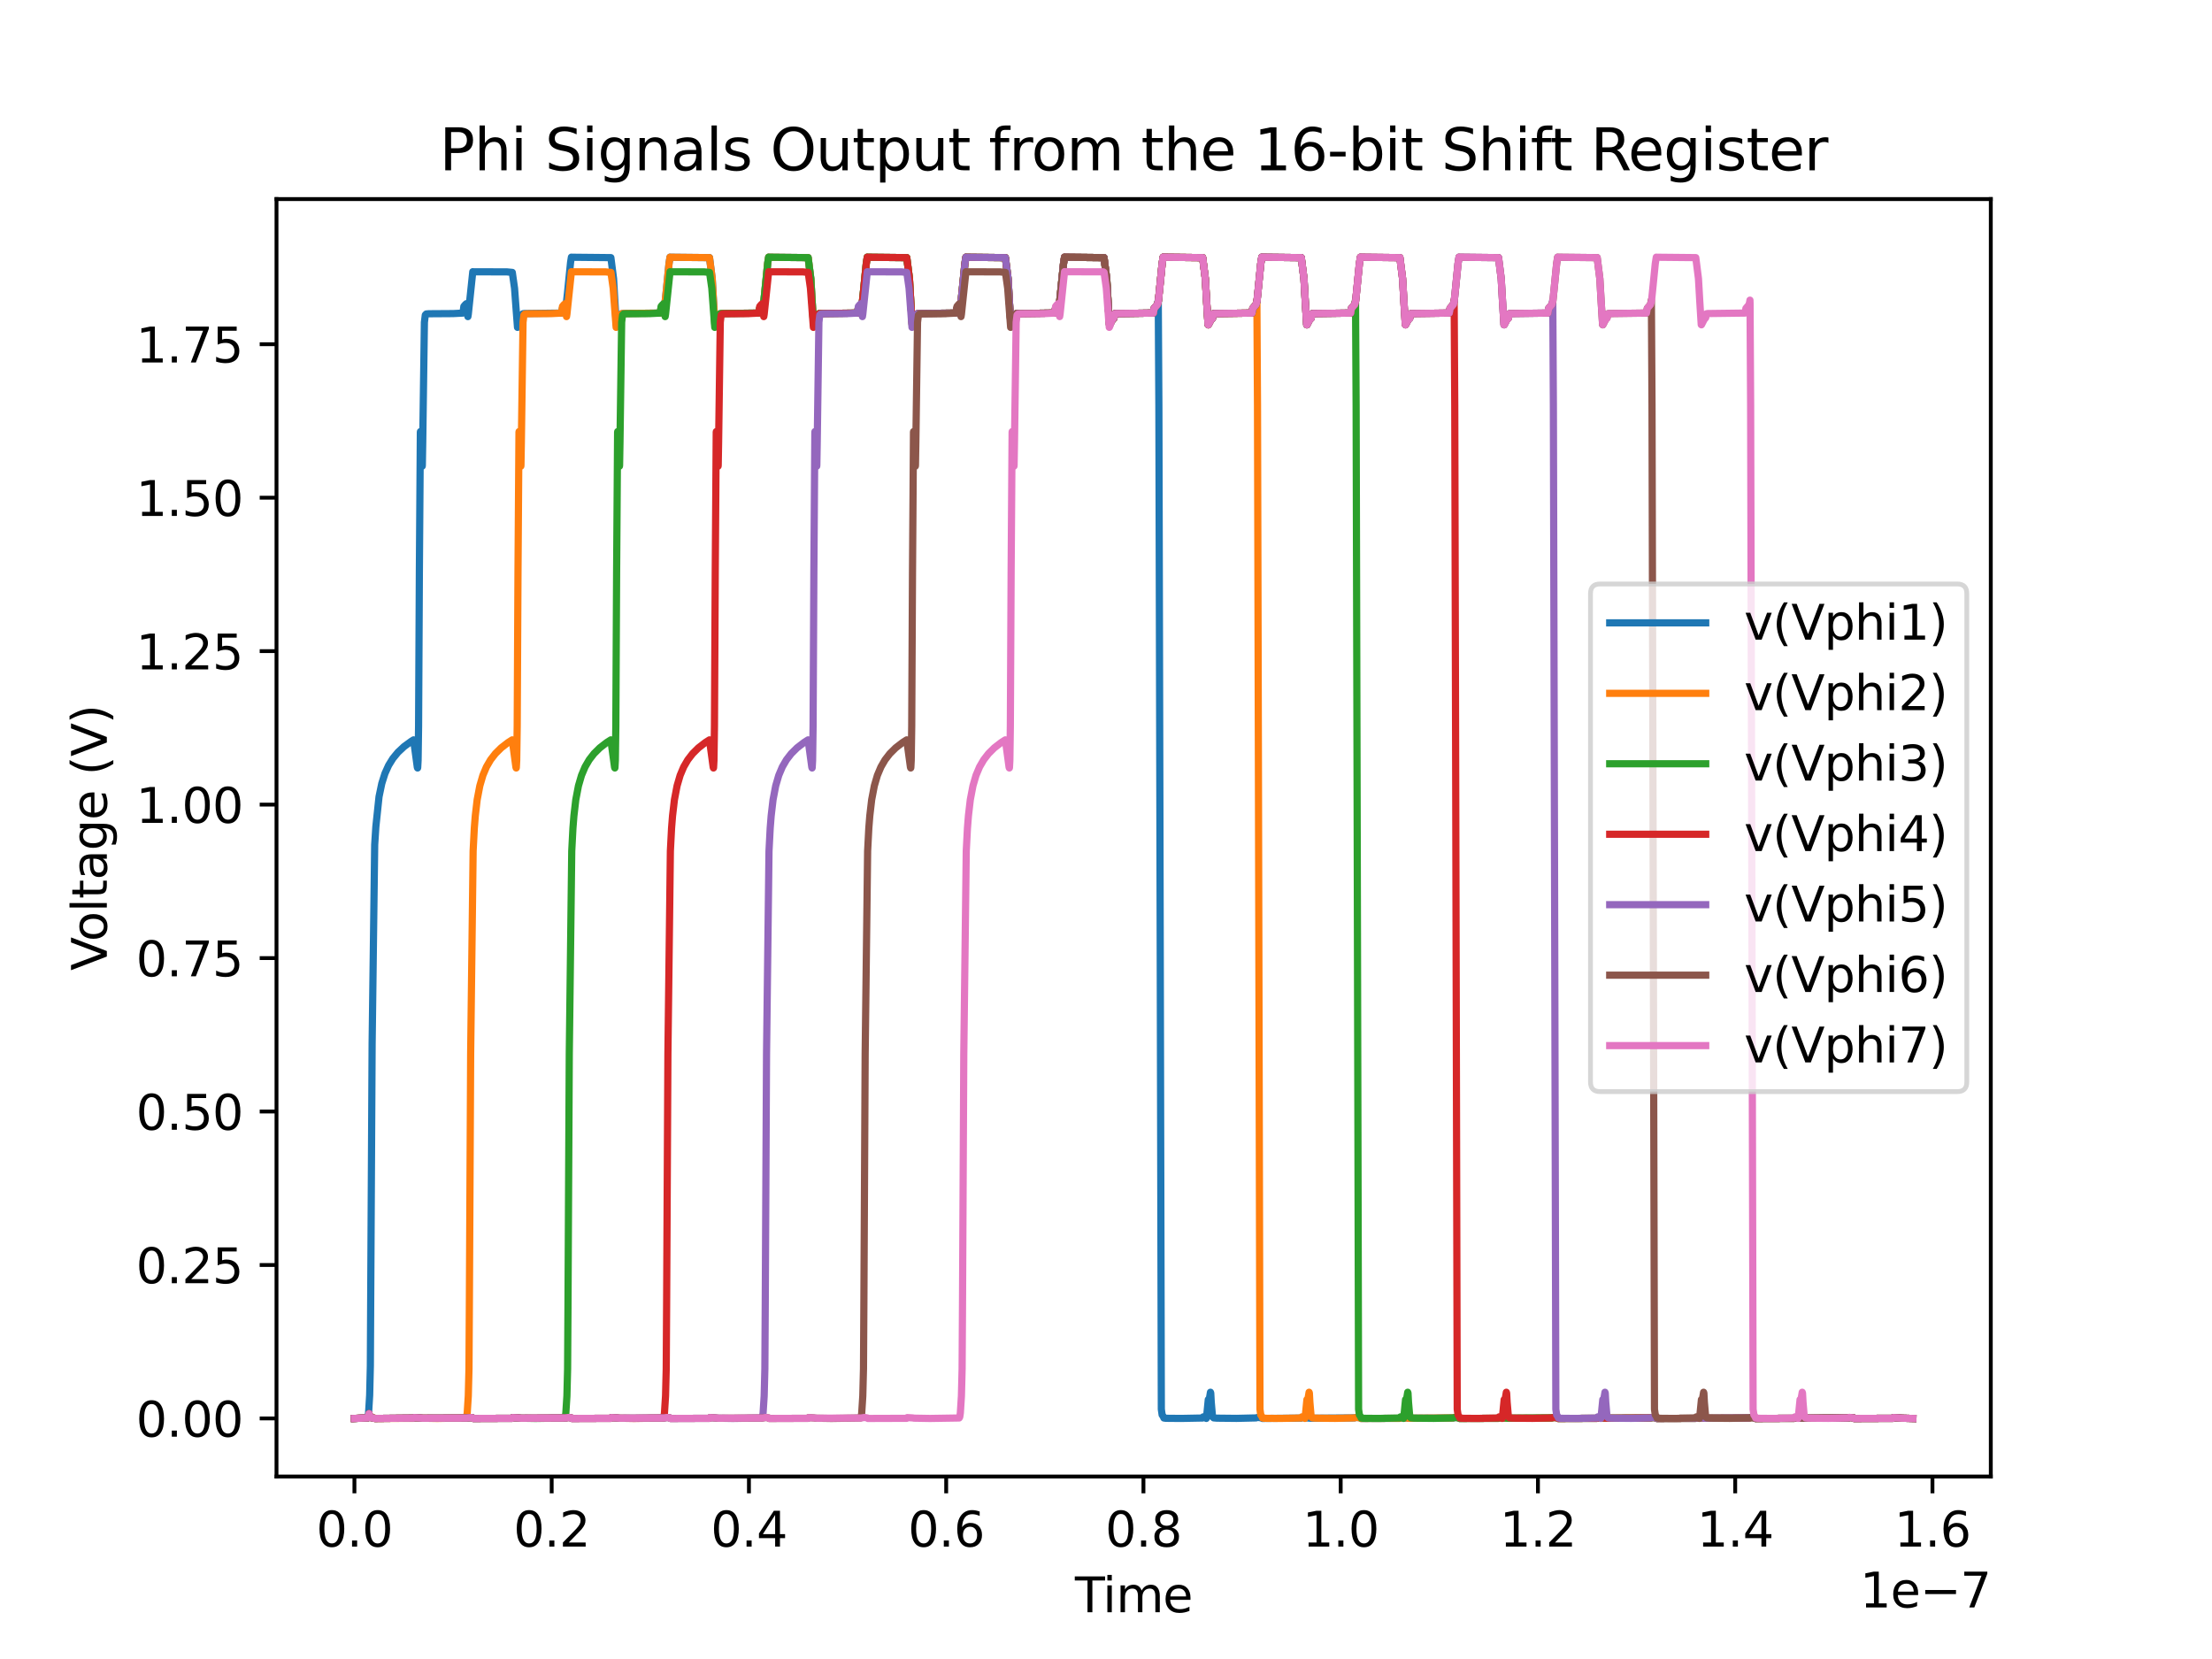 <?xml version="1.0" encoding="utf-8" standalone="no"?>
<!DOCTYPE svg PUBLIC "-//W3C//DTD SVG 1.1//EN"
  "http://www.w3.org/Graphics/SVG/1.1/DTD/svg11.dtd">
<svg xmlns:xlink="http://www.w3.org/1999/xlink" width="460.8pt" height="345.6pt" viewBox="0 0 460.8 345.6" xmlns="http://www.w3.org/2000/svg" version="1.1">
 <defs>
  <style type="text/css">*{stroke-linejoin: round; stroke-linecap: butt}</style>
 </defs>
 <g id="figure_1">
  <g id="patch_1">
   <path d="M 0 345.6 
L 460.8 345.6 
L 460.8 0 
L 0 0 
z
" style="fill: #ffffff"/>
  </g>
  <g id="axes_1">
   <g id="patch_2">
    <path d="M 57.6 307.584 
L 414.72 307.584 
L 414.72 41.472 
L 57.6 41.472 
z
" style="fill: #ffffff"/>
   </g>
   <g id="matplotlib.axis_1">
    <g id="xtick_1">
     <g id="line2d_1">
      <defs>
       <path id="m2caf7b217d" d="M 0 0 
L 0 3.5 
" style="stroke: #000000; stroke-width: 0.8"/>
      </defs>
      <g>
       <use xlink:href="#m2caf7b217d" x="73.833" y="307.584" style="stroke: #000000; stroke-width: 0.8"/>
      </g>
     </g>
     <g id="text_1">
      <!-- 0.0 -->
      <g transform="translate(65.881 322.182)scale(0.1 -0.1)">
       <defs>
        <path id="DejaVuSans-30" d="M 2034 4250 
Q 1547 4250 1301 3770 
Q 1056 3291 1056 2328 
Q 1056 1369 1301 889 
Q 1547 409 2034 409 
Q 2525 409 2770 889 
Q 3016 1369 3016 2328 
Q 3016 3291 2770 3770 
Q 2525 4250 2034 4250 
z
M 2034 4750 
Q 2819 4750 3233 4129 
Q 3647 3509 3647 2328 
Q 3647 1150 3233 529 
Q 2819 -91 2034 -91 
Q 1250 -91 836 529 
Q 422 1150 422 2328 
Q 422 3509 836 4129 
Q 1250 4750 2034 4750 
z
" transform="scale(0.016)"/>
        <path id="DejaVuSans-2e" d="M 684 794 
L 1344 794 
L 1344 0 
L 684 0 
L 684 794 
z
" transform="scale(0.016)"/>
       </defs>
       <use xlink:href="#DejaVuSans-30"/>
       <use xlink:href="#DejaVuSans-2e" x="63.623"/>
       <use xlink:href="#DejaVuSans-30" x="95.41"/>
      </g>
     </g>
    </g>
    <g id="xtick_2">
     <g id="line2d_2">
      <g>
       <use xlink:href="#m2caf7b217d" x="114.924" y="307.584" style="stroke: #000000; stroke-width: 0.8"/>
      </g>
     </g>
     <g id="text_2">
      <!-- 0.2 -->
      <g transform="translate(106.973 322.182)scale(0.1 -0.1)">
       <defs>
        <path id="DejaVuSans-32" d="M 1228 531 
L 3431 531 
L 3431 0 
L 469 0 
L 469 531 
Q 828 903 1448 1529 
Q 2069 2156 2228 2338 
Q 2531 2678 2651 2914 
Q 2772 3150 2772 3378 
Q 2772 3750 2511 3984 
Q 2250 4219 1831 4219 
Q 1534 4219 1204 4116 
Q 875 4013 500 3803 
L 500 4441 
Q 881 4594 1212 4672 
Q 1544 4750 1819 4750 
Q 2544 4750 2975 4387 
Q 3406 4025 3406 3419 
Q 3406 3131 3298 2873 
Q 3191 2616 2906 2266 
Q 2828 2175 2409 1742 
Q 1991 1309 1228 531 
z
" transform="scale(0.016)"/>
       </defs>
       <use xlink:href="#DejaVuSans-30"/>
       <use xlink:href="#DejaVuSans-2e" x="63.623"/>
       <use xlink:href="#DejaVuSans-32" x="95.41"/>
      </g>
     </g>
    </g>
    <g id="xtick_3">
     <g id="line2d_3">
      <g>
       <use xlink:href="#m2caf7b217d" x="156.016" y="307.584" style="stroke: #000000; stroke-width: 0.8"/>
      </g>
     </g>
     <g id="text_3">
      <!-- 0.4 -->
      <g transform="translate(148.064 322.182)scale(0.1 -0.1)">
       <defs>
        <path id="DejaVuSans-34" d="M 2419 4116 
L 825 1625 
L 2419 1625 
L 2419 4116 
z
M 2253 4666 
L 3047 4666 
L 3047 1625 
L 3713 1625 
L 3713 1100 
L 3047 1100 
L 3047 0 
L 2419 0 
L 2419 1100 
L 313 1100 
L 313 1709 
L 2253 4666 
z
" transform="scale(0.016)"/>
       </defs>
       <use xlink:href="#DejaVuSans-30"/>
       <use xlink:href="#DejaVuSans-2e" x="63.623"/>
       <use xlink:href="#DejaVuSans-34" x="95.41"/>
      </g>
     </g>
    </g>
    <g id="xtick_4">
     <g id="line2d_4">
      <g>
       <use xlink:href="#m2caf7b217d" x="197.108" y="307.584" style="stroke: #000000; stroke-width: 0.8"/>
      </g>
     </g>
     <g id="text_4">
      <!-- 0.6 -->
      <g transform="translate(189.156 322.182)scale(0.1 -0.1)">
       <defs>
        <path id="DejaVuSans-36" d="M 2113 2584 
Q 1688 2584 1439 2293 
Q 1191 2003 1191 1497 
Q 1191 994 1439 701 
Q 1688 409 2113 409 
Q 2538 409 2786 701 
Q 3034 994 3034 1497 
Q 3034 2003 2786 2293 
Q 2538 2584 2113 2584 
z
M 3366 4563 
L 3366 3988 
Q 3128 4100 2886 4159 
Q 2644 4219 2406 4219 
Q 1781 4219 1451 3797 
Q 1122 3375 1075 2522 
Q 1259 2794 1537 2939 
Q 1816 3084 2150 3084 
Q 2853 3084 3261 2657 
Q 3669 2231 3669 1497 
Q 3669 778 3244 343 
Q 2819 -91 2113 -91 
Q 1303 -91 875 529 
Q 447 1150 447 2328 
Q 447 3434 972 4092 
Q 1497 4750 2381 4750 
Q 2619 4750 2861 4703 
Q 3103 4656 3366 4563 
z
" transform="scale(0.016)"/>
       </defs>
       <use xlink:href="#DejaVuSans-30"/>
       <use xlink:href="#DejaVuSans-2e" x="63.623"/>
       <use xlink:href="#DejaVuSans-36" x="95.41"/>
      </g>
     </g>
    </g>
    <g id="xtick_5">
     <g id="line2d_5">
      <g>
       <use xlink:href="#m2caf7b217d" x="238.199" y="307.584" style="stroke: #000000; stroke-width: 0.8"/>
      </g>
     </g>
     <g id="text_5">
      <!-- 0.8 -->
      <g transform="translate(230.248 322.182)scale(0.1 -0.1)">
       <defs>
        <path id="DejaVuSans-38" d="M 2034 2216 
Q 1584 2216 1326 1975 
Q 1069 1734 1069 1313 
Q 1069 891 1326 650 
Q 1584 409 2034 409 
Q 2484 409 2743 651 
Q 3003 894 3003 1313 
Q 3003 1734 2745 1975 
Q 2488 2216 2034 2216 
z
M 1403 2484 
Q 997 2584 770 2862 
Q 544 3141 544 3541 
Q 544 4100 942 4425 
Q 1341 4750 2034 4750 
Q 2731 4750 3128 4425 
Q 3525 4100 3525 3541 
Q 3525 3141 3298 2862 
Q 3072 2584 2669 2484 
Q 3125 2378 3379 2068 
Q 3634 1759 3634 1313 
Q 3634 634 3220 271 
Q 2806 -91 2034 -91 
Q 1263 -91 848 271 
Q 434 634 434 1313 
Q 434 1759 690 2068 
Q 947 2378 1403 2484 
z
M 1172 3481 
Q 1172 3119 1398 2916 
Q 1625 2713 2034 2713 
Q 2441 2713 2670 2916 
Q 2900 3119 2900 3481 
Q 2900 3844 2670 4047 
Q 2441 4250 2034 4250 
Q 1625 4250 1398 4047 
Q 1172 3844 1172 3481 
z
" transform="scale(0.016)"/>
       </defs>
       <use xlink:href="#DejaVuSans-30"/>
       <use xlink:href="#DejaVuSans-2e" x="63.623"/>
       <use xlink:href="#DejaVuSans-38" x="95.41"/>
      </g>
     </g>
    </g>
    <g id="xtick_6">
     <g id="line2d_6">
      <g>
       <use xlink:href="#m2caf7b217d" x="279.291" y="307.584" style="stroke: #000000; stroke-width: 0.8"/>
      </g>
     </g>
     <g id="text_6">
      <!-- 1.0 -->
      <g transform="translate(271.339 322.182)scale(0.1 -0.1)">
       <defs>
        <path id="DejaVuSans-31" d="M 794 531 
L 1825 531 
L 1825 4091 
L 703 3866 
L 703 4441 
L 1819 4666 
L 2450 4666 
L 2450 531 
L 3481 531 
L 3481 0 
L 794 0 
L 794 531 
z
" transform="scale(0.016)"/>
       </defs>
       <use xlink:href="#DejaVuSans-31"/>
       <use xlink:href="#DejaVuSans-2e" x="63.623"/>
       <use xlink:href="#DejaVuSans-30" x="95.41"/>
      </g>
     </g>
    </g>
    <g id="xtick_7">
     <g id="line2d_7">
      <g>
       <use xlink:href="#m2caf7b217d" x="320.382" y="307.584" style="stroke: #000000; stroke-width: 0.8"/>
      </g>
     </g>
     <g id="text_7">
      <!-- 1.2 -->
      <g transform="translate(312.431 322.182)scale(0.1 -0.1)">
       <use xlink:href="#DejaVuSans-31"/>
       <use xlink:href="#DejaVuSans-2e" x="63.623"/>
       <use xlink:href="#DejaVuSans-32" x="95.41"/>
      </g>
     </g>
    </g>
    <g id="xtick_8">
     <g id="line2d_8">
      <g>
       <use xlink:href="#m2caf7b217d" x="361.474" y="307.584" style="stroke: #000000; stroke-width: 0.8"/>
      </g>
     </g>
     <g id="text_8">
      <!-- 1.4 -->
      <g transform="translate(353.522 322.182)scale(0.1 -0.1)">
       <use xlink:href="#DejaVuSans-31"/>
       <use xlink:href="#DejaVuSans-2e" x="63.623"/>
       <use xlink:href="#DejaVuSans-34" x="95.41"/>
      </g>
     </g>
    </g>
    <g id="xtick_9">
     <g id="line2d_9">
      <g>
       <use xlink:href="#m2caf7b217d" x="402.566" y="307.584" style="stroke: #000000; stroke-width: 0.8"/>
      </g>
     </g>
     <g id="text_9">
      <!-- 1.6 -->
      <g transform="translate(394.614 322.182)scale(0.1 -0.1)">
       <use xlink:href="#DejaVuSans-31"/>
       <use xlink:href="#DejaVuSans-2e" x="63.623"/>
       <use xlink:href="#DejaVuSans-36" x="95.41"/>
      </g>
     </g>
    </g>
    <g id="text_10">
     <!-- Time -->
     <g transform="translate(223.926 335.861)scale(0.1 -0.1)">
      <defs>
       <path id="DejaVuSans-54" d="M -19 4666 
L 3928 4666 
L 3928 4134 
L 2272 4134 
L 2272 0 
L 1638 0 
L 1638 4134 
L -19 4134 
L -19 4666 
z
" transform="scale(0.016)"/>
       <path id="DejaVuSans-69" d="M 603 3500 
L 1178 3500 
L 1178 0 
L 603 0 
L 603 3500 
z
M 603 4863 
L 1178 4863 
L 1178 4134 
L 603 4134 
L 603 4863 
z
" transform="scale(0.016)"/>
       <path id="DejaVuSans-6d" d="M 3328 2828 
Q 3544 3216 3844 3400 
Q 4144 3584 4550 3584 
Q 5097 3584 5394 3201 
Q 5691 2819 5691 2113 
L 5691 0 
L 5113 0 
L 5113 2094 
Q 5113 2597 4934 2840 
Q 4756 3084 4391 3084 
Q 3944 3084 3684 2787 
Q 3425 2491 3425 1978 
L 3425 0 
L 2847 0 
L 2847 2094 
Q 2847 2600 2669 2842 
Q 2491 3084 2119 3084 
Q 1678 3084 1418 2786 
Q 1159 2488 1159 1978 
L 1159 0 
L 581 0 
L 581 3500 
L 1159 3500 
L 1159 2956 
Q 1356 3278 1631 3431 
Q 1906 3584 2284 3584 
Q 2666 3584 2933 3390 
Q 3200 3197 3328 2828 
z
" transform="scale(0.016)"/>
       <path id="DejaVuSans-65" d="M 3597 1894 
L 3597 1613 
L 953 1613 
Q 991 1019 1311 708 
Q 1631 397 2203 397 
Q 2534 397 2845 478 
Q 3156 559 3463 722 
L 3463 178 
Q 3153 47 2828 -22 
Q 2503 -91 2169 -91 
Q 1331 -91 842 396 
Q 353 884 353 1716 
Q 353 2575 817 3079 
Q 1281 3584 2069 3584 
Q 2775 3584 3186 3129 
Q 3597 2675 3597 1894 
z
M 3022 2063 
Q 3016 2534 2758 2815 
Q 2500 3097 2075 3097 
Q 1594 3097 1305 2825 
Q 1016 2553 972 2059 
L 3022 2063 
z
" transform="scale(0.016)"/>
      </defs>
      <use xlink:href="#DejaVuSans-54"/>
      <use xlink:href="#DejaVuSans-69" x="57.959"/>
      <use xlink:href="#DejaVuSans-6d" x="85.742"/>
      <use xlink:href="#DejaVuSans-65" x="183.154"/>
     </g>
    </g>
    <g id="text_11">
     <!-- 1e−7 -->
     <g transform="translate(387.462 334.861)scale(0.1 -0.1)">
      <defs>
       <path id="DejaVuSans-2212" d="M 678 2272 
L 4684 2272 
L 4684 1741 
L 678 1741 
L 678 2272 
z
" transform="scale(0.016)"/>
       <path id="DejaVuSans-37" d="M 525 4666 
L 3525 4666 
L 3525 4397 
L 1831 0 
L 1172 0 
L 2766 4134 
L 525 4134 
L 525 4666 
z
" transform="scale(0.016)"/>
      </defs>
      <use xlink:href="#DejaVuSans-31"/>
      <use xlink:href="#DejaVuSans-65" x="63.623"/>
      <use xlink:href="#DejaVuSans-2212" x="125.146"/>
      <use xlink:href="#DejaVuSans-37" x="208.936"/>
     </g>
    </g>
   </g>
   <g id="matplotlib.axis_2">
    <g id="ytick_1">
     <g id="line2d_10">
      <defs>
       <path id="m8348bee2e0" d="M 0 0 
L -3.5 0 
" style="stroke: #000000; stroke-width: 0.8"/>
      </defs>
      <g>
       <use xlink:href="#m8348bee2e0" x="57.6" y="295.488" style="stroke: #000000; stroke-width: 0.8"/>
      </g>
     </g>
     <g id="text_12">
      <!-- 0.00 -->
      <g transform="translate(28.334 299.287)scale(0.1 -0.1)">
       <use xlink:href="#DejaVuSans-30"/>
       <use xlink:href="#DejaVuSans-2e" x="63.623"/>
       <use xlink:href="#DejaVuSans-30" x="95.41"/>
       <use xlink:href="#DejaVuSans-30" x="159.033"/>
      </g>
     </g>
    </g>
    <g id="ytick_2">
     <g id="line2d_11">
      <g>
       <use xlink:href="#m8348bee2e0" x="57.6" y="263.52" style="stroke: #000000; stroke-width: 0.8"/>
      </g>
     </g>
     <g id="text_13">
      <!-- 0.25 -->
      <g transform="translate(28.334 267.319)scale(0.1 -0.1)">
       <defs>
        <path id="DejaVuSans-35" d="M 691 4666 
L 3169 4666 
L 3169 4134 
L 1269 4134 
L 1269 2991 
Q 1406 3038 1543 3061 
Q 1681 3084 1819 3084 
Q 2600 3084 3056 2656 
Q 3513 2228 3513 1497 
Q 3513 744 3044 326 
Q 2575 -91 1722 -91 
Q 1428 -91 1123 -41 
Q 819 9 494 109 
L 494 744 
Q 775 591 1075 516 
Q 1375 441 1709 441 
Q 2250 441 2565 725 
Q 2881 1009 2881 1497 
Q 2881 1984 2565 2268 
Q 2250 2553 1709 2553 
Q 1456 2553 1204 2497 
Q 953 2441 691 2322 
L 691 4666 
z
" transform="scale(0.016)"/>
       </defs>
       <use xlink:href="#DejaVuSans-30"/>
       <use xlink:href="#DejaVuSans-2e" x="63.623"/>
       <use xlink:href="#DejaVuSans-32" x="95.41"/>
       <use xlink:href="#DejaVuSans-35" x="159.033"/>
      </g>
     </g>
    </g>
    <g id="ytick_3">
     <g id="line2d_12">
      <g>
       <use xlink:href="#m8348bee2e0" x="57.6" y="231.551" style="stroke: #000000; stroke-width: 0.8"/>
      </g>
     </g>
     <g id="text_14">
      <!-- 0.50 -->
      <g transform="translate(28.334 235.35)scale(0.1 -0.1)">
       <use xlink:href="#DejaVuSans-30"/>
       <use xlink:href="#DejaVuSans-2e" x="63.623"/>
       <use xlink:href="#DejaVuSans-35" x="95.41"/>
       <use xlink:href="#DejaVuSans-30" x="159.033"/>
      </g>
     </g>
    </g>
    <g id="ytick_4">
     <g id="line2d_13">
      <g>
       <use xlink:href="#m8348bee2e0" x="57.6" y="199.583" style="stroke: #000000; stroke-width: 0.8"/>
      </g>
     </g>
     <g id="text_15">
      <!-- 0.75 -->
      <g transform="translate(28.334 203.382)scale(0.1 -0.1)">
       <use xlink:href="#DejaVuSans-30"/>
       <use xlink:href="#DejaVuSans-2e" x="63.623"/>
       <use xlink:href="#DejaVuSans-37" x="95.41"/>
       <use xlink:href="#DejaVuSans-35" x="159.033"/>
      </g>
     </g>
    </g>
    <g id="ytick_5">
     <g id="line2d_14">
      <g>
       <use xlink:href="#m8348bee2e0" x="57.6" y="167.615" style="stroke: #000000; stroke-width: 0.8"/>
      </g>
     </g>
     <g id="text_16">
      <!-- 1.00 -->
      <g transform="translate(28.334 171.414)scale(0.1 -0.1)">
       <use xlink:href="#DejaVuSans-31"/>
       <use xlink:href="#DejaVuSans-2e" x="63.623"/>
       <use xlink:href="#DejaVuSans-30" x="95.41"/>
       <use xlink:href="#DejaVuSans-30" x="159.033"/>
      </g>
     </g>
    </g>
    <g id="ytick_6">
     <g id="line2d_15">
      <g>
       <use xlink:href="#m8348bee2e0" x="57.6" y="135.646" style="stroke: #000000; stroke-width: 0.8"/>
      </g>
     </g>
     <g id="text_17">
      <!-- 1.25 -->
      <g transform="translate(28.334 139.445)scale(0.1 -0.1)">
       <use xlink:href="#DejaVuSans-31"/>
       <use xlink:href="#DejaVuSans-2e" x="63.623"/>
       <use xlink:href="#DejaVuSans-32" x="95.41"/>
       <use xlink:href="#DejaVuSans-35" x="159.033"/>
      </g>
     </g>
    </g>
    <g id="ytick_7">
     <g id="line2d_16">
      <g>
       <use xlink:href="#m8348bee2e0" x="57.6" y="103.678" style="stroke: #000000; stroke-width: 0.8"/>
      </g>
     </g>
     <g id="text_18">
      <!-- 1.50 -->
      <g transform="translate(28.334 107.477)scale(0.1 -0.1)">
       <use xlink:href="#DejaVuSans-31"/>
       <use xlink:href="#DejaVuSans-2e" x="63.623"/>
       <use xlink:href="#DejaVuSans-35" x="95.41"/>
       <use xlink:href="#DejaVuSans-30" x="159.033"/>
      </g>
     </g>
    </g>
    <g id="ytick_8">
     <g id="line2d_17">
      <g>
       <use xlink:href="#m8348bee2e0" x="57.6" y="71.709" style="stroke: #000000; stroke-width: 0.8"/>
      </g>
     </g>
     <g id="text_19">
      <!-- 1.75 -->
      <g transform="translate(28.334 75.509)scale(0.1 -0.1)">
       <use xlink:href="#DejaVuSans-31"/>
       <use xlink:href="#DejaVuSans-2e" x="63.623"/>
       <use xlink:href="#DejaVuSans-37" x="95.41"/>
       <use xlink:href="#DejaVuSans-35" x="159.033"/>
      </g>
     </g>
    </g>
    <g id="text_20">
     <!-- Voltage (V) -->
     <g transform="translate(22.255 202.195)rotate(-90)scale(0.1 -0.1)">
      <defs>
       <path id="DejaVuSans-56" d="M 1831 0 
L 50 4666 
L 709 4666 
L 2188 738 
L 3669 4666 
L 4325 4666 
L 2547 0 
L 1831 0 
z
" transform="scale(0.016)"/>
       <path id="DejaVuSans-6f" d="M 1959 3097 
Q 1497 3097 1228 2736 
Q 959 2375 959 1747 
Q 959 1119 1226 758 
Q 1494 397 1959 397 
Q 2419 397 2687 759 
Q 2956 1122 2956 1747 
Q 2956 2369 2687 2733 
Q 2419 3097 1959 3097 
z
M 1959 3584 
Q 2709 3584 3137 3096 
Q 3566 2609 3566 1747 
Q 3566 888 3137 398 
Q 2709 -91 1959 -91 
Q 1206 -91 779 398 
Q 353 888 353 1747 
Q 353 2609 779 3096 
Q 1206 3584 1959 3584 
z
" transform="scale(0.016)"/>
       <path id="DejaVuSans-6c" d="M 603 4863 
L 1178 4863 
L 1178 0 
L 603 0 
L 603 4863 
z
" transform="scale(0.016)"/>
       <path id="DejaVuSans-74" d="M 1172 4494 
L 1172 3500 
L 2356 3500 
L 2356 3053 
L 1172 3053 
L 1172 1153 
Q 1172 725 1289 603 
Q 1406 481 1766 481 
L 2356 481 
L 2356 0 
L 1766 0 
Q 1100 0 847 248 
Q 594 497 594 1153 
L 594 3053 
L 172 3053 
L 172 3500 
L 594 3500 
L 594 4494 
L 1172 4494 
z
" transform="scale(0.016)"/>
       <path id="DejaVuSans-61" d="M 2194 1759 
Q 1497 1759 1228 1600 
Q 959 1441 959 1056 
Q 959 750 1161 570 
Q 1363 391 1709 391 
Q 2188 391 2477 730 
Q 2766 1069 2766 1631 
L 2766 1759 
L 2194 1759 
z
M 3341 1997 
L 3341 0 
L 2766 0 
L 2766 531 
Q 2569 213 2275 61 
Q 1981 -91 1556 -91 
Q 1019 -91 701 211 
Q 384 513 384 1019 
Q 384 1609 779 1909 
Q 1175 2209 1959 2209 
L 2766 2209 
L 2766 2266 
Q 2766 2663 2505 2880 
Q 2244 3097 1772 3097 
Q 1472 3097 1187 3025 
Q 903 2953 641 2809 
L 641 3341 
Q 956 3463 1253 3523 
Q 1550 3584 1831 3584 
Q 2591 3584 2966 3190 
Q 3341 2797 3341 1997 
z
" transform="scale(0.016)"/>
       <path id="DejaVuSans-67" d="M 2906 1791 
Q 2906 2416 2648 2759 
Q 2391 3103 1925 3103 
Q 1463 3103 1205 2759 
Q 947 2416 947 1791 
Q 947 1169 1205 825 
Q 1463 481 1925 481 
Q 2391 481 2648 825 
Q 2906 1169 2906 1791 
z
M 3481 434 
Q 3481 -459 3084 -895 
Q 2688 -1331 1869 -1331 
Q 1566 -1331 1297 -1286 
Q 1028 -1241 775 -1147 
L 775 -588 
Q 1028 -725 1275 -790 
Q 1522 -856 1778 -856 
Q 2344 -856 2625 -561 
Q 2906 -266 2906 331 
L 2906 616 
Q 2728 306 2450 153 
Q 2172 0 1784 0 
Q 1141 0 747 490 
Q 353 981 353 1791 
Q 353 2603 747 3093 
Q 1141 3584 1784 3584 
Q 2172 3584 2450 3431 
Q 2728 3278 2906 2969 
L 2906 3500 
L 3481 3500 
L 3481 434 
z
" transform="scale(0.016)"/>
       <path id="DejaVuSans-20" transform="scale(0.016)"/>
       <path id="DejaVuSans-28" d="M 1984 4856 
Q 1566 4138 1362 3434 
Q 1159 2731 1159 2009 
Q 1159 1288 1364 580 
Q 1569 -128 1984 -844 
L 1484 -844 
Q 1016 -109 783 600 
Q 550 1309 550 2009 
Q 550 2706 781 3412 
Q 1013 4119 1484 4856 
L 1984 4856 
z
" transform="scale(0.016)"/>
       <path id="DejaVuSans-29" d="M 513 4856 
L 1013 4856 
Q 1481 4119 1714 3412 
Q 1947 2706 1947 2009 
Q 1947 1309 1714 600 
Q 1481 -109 1013 -844 
L 513 -844 
Q 928 -128 1133 580 
Q 1338 1288 1338 2009 
Q 1338 2731 1133 3434 
Q 928 4138 513 4856 
z
" transform="scale(0.016)"/>
      </defs>
      <use xlink:href="#DejaVuSans-56"/>
      <use xlink:href="#DejaVuSans-6f" x="60.658"/>
      <use xlink:href="#DejaVuSans-6c" x="121.84"/>
      <use xlink:href="#DejaVuSans-74" x="149.623"/>
      <use xlink:href="#DejaVuSans-61" x="188.832"/>
      <use xlink:href="#DejaVuSans-67" x="250.111"/>
      <use xlink:href="#DejaVuSans-65" x="313.588"/>
      <use xlink:href="#DejaVuSans-20" x="375.111"/>
      <use xlink:href="#DejaVuSans-28" x="406.898"/>
      <use xlink:href="#DejaVuSans-56" x="445.912"/>
      <use xlink:href="#DejaVuSans-29" x="514.32"/>
     </g>
    </g>
   </g>
   <g id="line2d_18">
    <path d="M 73.833 295.488 
L 76.555 295.377 
L 76.658 295.19 
L 76.781 294.364 
L 77.007 290.649 
L 77.151 284.542 
L 77.233 269.143 
L 77.521 217.366 
L 78.055 175.982 
L 78.301 172.19 
L 78.959 165.965 
L 79.534 163.206 
L 80.192 161.128 
L 80.952 159.446 
L 81.835 158.014 
L 82.904 156.711 
L 84.157 155.538 
L 85.657 154.443 
L 86.16 154.127 
L 86.166 154.188 
L 86.931 159.823 
L 86.992 159.985 
L 87.013 159.912 
L 87.095 158.425 
L 87.198 151.256 
L 87.362 118.991 
L 87.568 90.03 
L 87.588 89.905 
L 87.629 90.215 
L 87.855 95.75 
L 87.958 97.111 
L 87.979 96.901 
L 88.061 92.1 
L 88.41 67.144 
L 88.595 65.629 
L 88.8 65.405 
L 89.335 65.359 
L 94.389 65.325 
L 96.439 65.22 
L 96.628 63.823 
L 96.936 63.46 
L 97.162 63.261 
L 97.183 63.283 
L 97.265 63.665 
L 97.471 65.953 
L 97.553 65.47 
L 98.488 56.6 
L 98.56 56.618 
L 105.607 56.638 
L 106.72 56.745 
L 107.189 60.042 
L 107.476 63.909 
L 107.805 68.197 
L 107.867 68.107 
L 108.38 66.648 
L 108.775 66.197 
L 108.935 65.359 
L 109.182 65.316 
L 116.985 65.216 
L 117.154 64.232 
L 117.832 63.448 
L 118.016 62.797 
L 118.222 60.985 
L 118.859 54.652 
L 119.033 53.569 
L 119.126 53.587 
L 127.258 53.667 
L 127.817 58.056 
L 128.084 62.69 
L 128.392 67.63 
L 128.433 67.665 
L 128.474 67.608 
L 129.008 66.575 
L 129.313 66.324 
L 129.481 65.359 
L 129.728 65.316 
L 137.531 65.216 
L 137.699 64.233 
L 138.377 63.443 
L 138.583 62.671 
L 138.809 60.488 
L 139.364 54.928 
L 139.579 53.568 
L 139.672 53.586 
L 147.804 53.666 
L 148.363 58.055 
L 148.63 62.689 
L 148.938 67.63 
L 148.979 67.665 
L 149.02 67.607 
L 149.554 66.575 
L 149.858 66.324 
L 150.027 65.359 
L 150.273 65.316 
L 158.077 65.216 
L 158.245 64.233 
L 158.923 63.443 
L 159.129 62.671 
L 159.355 60.488 
L 159.909 54.928 
L 160.125 53.568 
L 160.218 53.586 
L 168.35 53.666 
L 168.908 58.055 
L 169.176 62.689 
L 169.484 67.63 
L 169.525 67.665 
L 169.566 67.607 
L 170.1 66.575 
L 170.404 66.324 
L 170.573 65.359 
L 170.819 65.316 
L 178.622 65.216 
L 178.791 64.233 
L 179.469 63.443 
L 179.674 62.671 
L 179.9 60.488 
L 180.455 54.928 
L 180.671 53.568 
L 180.763 53.586 
L 188.895 53.666 
L 189.454 58.055 
L 189.721 62.689 
L 190.03 67.63 
L 190.071 67.665 
L 190.112 67.607 
L 190.646 66.575 
L 190.95 66.324 
L 191.118 65.359 
L 191.365 65.316 
L 199.168 65.216 
L 199.337 64.233 
L 200.015 63.443 
L 200.22 62.671 
L 200.446 60.488 
L 201.001 54.928 
L 201.217 53.568 
L 201.309 53.586 
L 209.441 53.666 
L 210 58.055 
L 210.267 62.689 
L 210.575 67.63 
L 210.616 67.665 
L 210.658 67.607 
L 211.192 66.575 
L 211.496 66.324 
L 211.664 65.359 
L 211.911 65.316 
L 219.714 65.216 
L 219.883 64.233 
L 220.561 63.443 
L 220.766 62.672 
L 220.992 60.488 
L 221.547 54.928 
L 221.763 53.568 
L 221.855 53.585 
L 229.987 53.666 
L 230.546 58.055 
L 230.813 62.69 
L 231.121 67.631 
L 231.162 67.666 
L 231.203 67.606 
L 231.717 66.591 
L 232.05 66.196 
L 232.21 65.359 
L 232.457 65.316 
L 240.26 65.216 
L 240.428 64.233 
L 241.065 63.493 
L 241.23 62.837 
L 241.271 62.527 
L 241.291 63.133 
L 241.415 84.521 
L 241.62 165.656 
L 241.928 293.58 
L 242.093 294.736 
L 242.323 295.074 
L 242.462 295.401 
L 242.853 295.455 
L 246.078 295.483 
L 250.533 295.397 
L 250.66 295.157 
L 251.194 295.195 
L 251.297 295.482 
L 251.338 295.274 
L 251.503 293.634 
L 251.708 291.554 
L 251.749 291.635 
L 251.831 291.872 
L 251.872 291.752 
L 252.16 290.029 
L 252.222 290.203 
L 252.324 292.091 
L 252.581 295.036 
L 252.596 294.994 
L 252.653 295.197 
L 252.838 295.372 
L 253.496 295.428 
L 257.605 295.472 
L 261.652 295.377 
L 262.001 295.268 
L 262.86 295.381 
L 262.967 295.488 
L 271.079 295.412 
L 271.185 295.308 
L 272.418 295.392 
L 272.973 295.438 
L 282.177 295.369 
L 282.445 295.275 
L 283.402 295.337 
L 283.513 295.488 
L 291.62 295.46 
L 291.731 295.309 
L 292.964 295.391 
L 293.498 295.438 
L 302.641 295.395 
L 303.34 295.282 
L 303.952 295.382 
L 304.059 295.488 
L 312.166 295.46 
L 312.277 295.309 
L 313.51 295.391 
L 314.044 295.438 
L 323.187 295.395 
L 323.885 295.282 
L 324.498 295.382 
L 324.605 295.488 
L 332.712 295.46 
L 332.823 295.309 
L 334.056 295.391 
L 334.59 295.438 
L 343.733 295.395 
L 344.431 295.282 
L 345.044 295.382 
L 345.15 295.488 
L 353.258 295.46 
L 353.369 295.309 
L 354.601 295.391 
L 355.136 295.438 
L 364.279 295.395 
L 364.977 295.282 
L 365.589 295.382 
L 365.696 295.488 
L 373.804 295.46 
L 373.914 295.309 
L 375.147 295.391 
L 375.681 295.438 
L 384.824 295.395 
L 385.543 295.28 
L 386.135 295.383 
L 386.242 295.488 
L 394.349 295.46 
L 394.46 295.309 
L 395.611 295.388 
L 395.878 295.431 
L 398.487 295.488 
L 398.487 295.488 
" clip-path="url(#pe2cbdb0d4d)" style="fill: none; stroke: #1f77b4; stroke-width: 1.5; stroke-linecap: square"/>
   </g>
   <g id="line2d_19">
    <path d="M 73.833 295.488 
L 76.617 295.367 
L 76.74 295.136 
L 76.884 294.5 
L 76.925 294.873 
L 77.069 295.264 
L 77.948 295.382 
L 78.055 295.488 
L 86.162 295.46 
L 86.273 295.309 
L 87.444 295.381 
L 87.65 295.429 
L 91.101 295.488 
L 97.101 295.376 
L 97.204 295.186 
L 97.327 294.36 
L 97.553 290.805 
L 97.697 285.146 
L 97.779 271.679 
L 98.046 219.558 
L 98.56 177.279 
L 98.806 172.534 
L 99.012 169.947 
L 99.402 166.602 
L 99.957 163.695 
L 100.594 161.515 
L 101.333 159.762 
L 102.196 158.279 
L 103.203 156.98 
L 104.415 155.781 
L 105.853 154.674 
L 106.706 154.127 
L 106.712 154.187 
L 107.476 159.822 
L 107.538 159.984 
L 107.559 159.911 
L 107.641 158.424 
L 107.744 151.255 
L 107.908 118.991 
L 108.113 90.03 
L 108.134 89.905 
L 108.175 90.215 
L 108.401 95.75 
L 108.504 97.111 
L 108.524 96.901 
L 108.607 92.1 
L 108.956 67.144 
L 109.141 65.629 
L 109.346 65.405 
L 109.88 65.359 
L 114.935 65.325 
L 116.985 65.22 
L 117.174 63.823 
L 117.482 63.46 
L 117.708 63.261 
L 117.729 63.283 
L 117.811 63.665 
L 118.016 65.953 
L 118.099 65.47 
L 119.033 56.6 
L 119.105 56.618 
L 126.173 56.638 
L 127.266 56.745 
L 127.735 60.042 
L 128.022 63.909 
L 128.351 68.197 
L 128.413 68.107 
L 128.926 66.648 
L 129.321 66.197 
L 129.481 65.359 
L 129.728 65.316 
L 137.531 65.216 
L 137.699 64.232 
L 138.377 63.448 
L 138.562 62.797 
L 138.768 60.985 
L 139.405 54.652 
L 139.579 53.569 
L 139.672 53.587 
L 147.804 53.667 
L 148.363 58.056 
L 148.63 62.69 
L 148.938 67.63 
L 148.979 67.665 
L 149.02 67.608 
L 149.554 66.575 
L 149.858 66.324 
L 150.027 65.359 
L 150.273 65.316 
L 158.077 65.216 
L 158.245 64.233 
L 158.923 63.443 
L 159.129 62.671 
L 159.355 60.488 
L 159.909 54.928 
L 160.125 53.568 
L 160.218 53.586 
L 168.35 53.666 
L 168.908 58.055 
L 169.176 62.689 
L 169.484 67.63 
L 169.525 67.665 
L 169.566 67.607 
L 170.1 66.575 
L 170.404 66.324 
L 170.573 65.359 
L 170.819 65.316 
L 178.622 65.216 
L 178.791 64.233 
L 179.469 63.443 
L 179.674 62.671 
L 179.9 60.488 
L 180.455 54.928 
L 180.671 53.568 
L 180.763 53.586 
L 188.895 53.666 
L 189.454 58.055 
L 189.721 62.689 
L 190.03 67.63 
L 190.071 67.665 
L 190.112 67.607 
L 190.646 66.575 
L 190.95 66.324 
L 191.118 65.359 
L 191.365 65.316 
L 199.168 65.216 
L 199.337 64.233 
L 200.015 63.443 
L 200.22 62.671 
L 200.446 60.488 
L 201.001 54.928 
L 201.217 53.568 
L 201.309 53.586 
L 209.441 53.666 
L 210 58.055 
L 210.267 62.689 
L 210.575 67.63 
L 210.616 67.665 
L 210.658 67.607 
L 211.192 66.575 
L 211.496 66.324 
L 211.664 65.359 
L 211.911 65.316 
L 219.714 65.216 
L 219.883 64.233 
L 220.561 63.443 
L 220.766 62.671 
L 220.992 60.488 
L 221.547 54.928 
L 221.763 53.568 
L 221.855 53.586 
L 229.987 53.666 
L 230.546 58.055 
L 230.813 62.689 
L 231.121 67.63 
L 231.162 67.665 
L 231.203 67.607 
L 231.738 66.575 
L 232.042 66.324 
L 232.21 65.359 
L 232.457 65.316 
L 240.26 65.216 
L 240.428 64.233 
L 241.106 63.443 
L 241.312 62.672 
L 241.538 60.488 
L 242.093 54.928 
L 242.308 53.568 
L 242.401 53.585 
L 250.533 53.666 
L 251.092 58.056 
L 251.359 62.69 
L 251.667 67.631 
L 251.708 67.666 
L 251.749 67.606 
L 252.263 66.591 
L 252.596 66.196 
L 252.756 65.359 
L 253.002 65.316 
L 260.806 65.216 
L 260.974 64.233 
L 261.611 63.493 
L 261.775 62.837 
L 261.817 62.527 
L 261.837 63.133 
L 261.96 84.521 
L 262.166 165.656 
L 262.474 293.58 
L 262.638 294.736 
L 262.869 295.074 
L 263.008 295.401 
L 263.399 295.455 
L 266.624 295.483 
L 271.079 295.397 
L 271.206 295.157 
L 271.74 295.195 
L 271.843 295.482 
L 271.884 295.274 
L 272.048 293.634 
L 272.254 291.554 
L 272.295 291.635 
L 272.377 291.872 
L 272.418 291.752 
L 272.706 290.029 
L 272.767 290.203 
L 272.87 292.091 
L 273.127 295.036 
L 273.141 294.994 
L 273.199 295.197 
L 273.384 295.372 
L 274.041 295.428 
L 278.15 295.472 
L 282.198 295.377 
L 282.547 295.268 
L 283.406 295.381 
L 283.513 295.488 
L 291.62 295.46 
L 291.731 295.308 
L 292.964 295.392 
L 293.519 295.438 
L 302.723 295.369 
L 302.99 295.275 
L 303.948 295.337 
L 304.059 295.488 
L 312.166 295.46 
L 312.277 295.309 
L 313.51 295.391 
L 314.044 295.438 
L 323.187 295.395 
L 323.885 295.282 
L 324.498 295.382 
L 324.605 295.488 
L 332.712 295.46 
L 332.823 295.309 
L 334.056 295.391 
L 334.59 295.438 
L 343.733 295.395 
L 344.431 295.282 
L 345.044 295.382 
L 345.15 295.488 
L 353.258 295.46 
L 353.369 295.309 
L 354.601 295.391 
L 355.136 295.438 
L 364.279 295.395 
L 364.977 295.282 
L 365.589 295.382 
L 365.696 295.488 
L 373.804 295.46 
L 373.914 295.309 
L 375.147 295.391 
L 375.681 295.438 
L 384.824 295.395 
L 385.523 295.282 
L 386.135 295.382 
L 386.242 295.488 
L 394.349 295.46 
L 394.46 295.309 
L 395.693 295.391 
L 396.227 295.438 
L 398.487 295.488 
L 398.487 295.488 
" clip-path="url(#pe2cbdb0d4d)" style="fill: none; stroke: #ff7f0e; stroke-width: 1.5; stroke-linecap: square"/>
   </g>
   <g id="line2d_20">
    <path d="M 73.833 295.488 
L 76.617 295.367 
L 76.74 295.136 
L 76.884 294.5 
L 76.925 294.87 
L 77.069 295.263 
L 77.956 295.443 
L 78.075 295.488 
L 86.166 295.413 
L 86.273 295.309 
L 87.506 295.391 
L 88.04 295.438 
L 97.142 295.405 
L 98.149 295.299 
L 98.494 295.383 
L 98.601 295.488 
L 106.708 295.46 
L 106.819 295.309 
L 107.99 295.381 
L 108.196 295.429 
L 111.545 295.488 
L 117.626 295.39 
L 117.749 295.186 
L 117.873 294.36 
L 118.099 290.805 
L 118.242 285.146 
L 118.325 271.679 
L 118.592 219.558 
L 119.105 177.279 
L 119.352 172.534 
L 119.557 169.947 
L 119.948 166.602 
L 120.503 163.695 
L 121.139 161.515 
L 121.879 159.762 
L 122.742 158.279 
L 123.749 156.98 
L 124.961 155.781 
L 126.399 154.674 
L 127.252 154.127 
L 127.258 154.187 
L 128.022 159.822 
L 128.084 159.984 
L 128.104 159.911 
L 128.187 158.424 
L 128.289 151.255 
L 128.454 118.991 
L 128.659 90.03 
L 128.68 89.905 
L 128.721 90.215 
L 128.947 95.75 
L 129.05 97.111 
L 129.07 96.901 
L 129.152 92.1 
L 129.502 67.144 
L 129.686 65.629 
L 129.892 65.405 
L 130.426 65.359 
L 135.48 65.325 
L 137.531 65.22 
L 137.72 63.823 
L 138.028 63.46 
L 138.254 63.261 
L 138.275 63.283 
L 138.357 63.665 
L 138.562 65.953 
L 138.644 65.47 
L 139.579 56.6 
L 139.651 56.618 
L 146.719 56.638 
L 147.812 56.745 
L 148.28 60.042 
L 148.568 63.909 
L 148.897 68.197 
L 148.958 68.107 
L 149.472 66.648 
L 149.867 66.197 
L 150.027 65.359 
L 150.273 65.316 
L 158.077 65.216 
L 158.245 64.232 
L 158.923 63.448 
L 159.108 62.797 
L 159.314 60.985 
L 159.95 54.652 
L 160.125 53.569 
L 160.218 53.587 
L 168.35 53.667 
L 168.908 58.056 
L 169.176 62.69 
L 169.484 67.63 
L 169.525 67.665 
L 169.566 67.608 
L 170.1 66.575 
L 170.404 66.324 
L 170.573 65.359 
L 170.819 65.316 
L 178.622 65.216 
L 178.791 64.233 
L 179.469 63.443 
L 179.674 62.671 
L 179.9 60.488 
L 180.455 54.928 
L 180.671 53.568 
L 180.763 53.586 
L 188.895 53.666 
L 189.454 58.055 
L 189.721 62.689 
L 190.03 67.63 
L 190.071 67.665 
L 190.112 67.607 
L 190.646 66.575 
L 190.95 66.324 
L 191.118 65.359 
L 191.365 65.316 
L 199.168 65.216 
L 199.337 64.233 
L 200.015 63.443 
L 200.22 62.671 
L 200.446 60.488 
L 201.001 54.928 
L 201.217 53.568 
L 201.309 53.586 
L 209.441 53.666 
L 210 58.055 
L 210.267 62.689 
L 210.575 67.63 
L 210.616 67.665 
L 210.658 67.607 
L 211.192 66.575 
L 211.496 66.324 
L 211.664 65.359 
L 211.911 65.316 
L 219.714 65.216 
L 219.883 64.233 
L 220.561 63.443 
L 220.766 62.671 
L 220.992 60.488 
L 221.547 54.928 
L 221.763 53.568 
L 221.855 53.586 
L 229.987 53.666 
L 230.546 58.055 
L 230.813 62.689 
L 231.121 67.63 
L 231.162 67.665 
L 231.203 67.607 
L 231.738 66.575 
L 232.042 66.324 
L 232.21 65.359 
L 232.457 65.316 
L 240.26 65.216 
L 240.428 64.233 
L 241.106 63.443 
L 241.312 62.671 
L 241.538 60.488 
L 242.093 54.928 
L 242.308 53.568 
L 242.401 53.586 
L 250.533 53.666 
L 251.092 58.055 
L 251.359 62.689 
L 251.667 67.63 
L 251.708 67.665 
L 251.749 67.607 
L 252.283 66.575 
L 252.587 66.324 
L 252.756 65.359 
L 253.002 65.316 
L 260.806 65.216 
L 260.974 64.233 
L 261.652 63.443 
L 261.858 62.672 
L 262.084 60.488 
L 262.638 54.928 
L 262.854 53.568 
L 262.947 53.585 
L 271.079 53.666 
L 271.637 58.056 
L 271.905 62.69 
L 272.213 67.631 
L 272.254 67.666 
L 272.295 67.606 
L 272.809 66.591 
L 273.141 66.196 
L 273.302 65.359 
L 273.548 65.316 
L 281.352 65.216 
L 281.52 64.233 
L 282.157 63.493 
L 282.321 62.837 
L 282.362 62.527 
L 282.383 63.133 
L 282.506 84.521 
L 282.712 165.656 
L 283.02 293.58 
L 283.184 294.736 
L 283.414 295.074 
L 283.554 295.401 
L 283.944 295.455 
L 287.17 295.483 
L 291.624 295.397 
L 291.752 295.157 
L 292.286 295.195 
L 292.389 295.482 
L 292.43 295.274 
L 292.594 293.634 
L 292.8 291.554 
L 292.841 291.635 
L 292.923 291.872 
L 292.964 291.752 
L 293.252 290.029 
L 293.313 290.203 
L 293.416 292.091 
L 293.673 295.036 
L 293.687 294.994 
L 293.745 295.197 
L 293.93 295.372 
L 294.587 295.428 
L 298.696 295.472 
L 302.744 295.377 
L 303.093 295.268 
L 303.952 295.381 
L 304.059 295.488 
L 312.166 295.46 
L 312.277 295.308 
L 313.51 295.392 
L 314.065 295.438 
L 323.269 295.369 
L 323.536 295.275 
L 324.494 295.337 
L 324.605 295.488 
L 332.712 295.46 
L 332.823 295.309 
L 334.056 295.391 
L 334.59 295.438 
L 343.733 295.395 
L 344.431 295.282 
L 345.044 295.382 
L 345.15 295.488 
L 353.258 295.46 
L 353.369 295.309 
L 354.601 295.391 
L 355.136 295.438 
L 364.279 295.395 
L 364.977 295.282 
L 365.589 295.382 
L 365.696 295.488 
L 373.804 295.46 
L 373.914 295.309 
L 375.147 295.391 
L 375.681 295.438 
L 384.824 295.395 
L 385.523 295.282 
L 386.135 295.382 
L 386.242 295.488 
L 394.349 295.46 
L 394.46 295.309 
L 395.693 295.391 
L 396.227 295.438 
L 398.487 295.488 
L 398.487 295.488 
" clip-path="url(#pe2cbdb0d4d)" style="fill: none; stroke: #2ca02c; stroke-width: 1.5; stroke-linecap: square"/>
   </g>
   <g id="line2d_21">
    <path d="M 73.833 295.488 
L 76.617 295.367 
L 76.74 295.136 
L 76.884 294.5 
L 76.925 294.87 
L 77.069 295.263 
L 77.956 295.443 
L 78.075 295.488 
L 86.166 295.413 
L 86.273 295.309 
L 87.506 295.391 
L 88.04 295.438 
L 97.142 295.405 
L 98.149 295.299 
L 98.494 295.382 
L 98.601 295.488 
L 106.708 295.46 
L 106.819 295.309 
L 108.052 295.391 
L 108.586 295.438 
L 117.729 295.395 
L 118.448 295.28 
L 119.04 295.383 
L 119.147 295.488 
L 127.254 295.46 
L 127.365 295.309 
L 128.536 295.381 
L 128.741 295.429 
L 132.09 295.488 
L 138.172 295.39 
L 138.295 295.186 
L 138.418 294.36 
L 138.644 290.805 
L 138.788 285.146 
L 138.87 271.679 
L 139.138 219.558 
L 139.651 177.279 
L 139.898 172.534 
L 140.103 169.947 
L 140.494 166.602 
L 141.048 163.695 
L 141.685 161.515 
L 142.425 159.762 
L 143.288 158.279 
L 144.295 156.98 
L 145.507 155.781 
L 146.945 154.674 
L 147.798 154.127 
L 147.804 154.187 
L 148.568 159.822 
L 148.63 159.984 
L 148.65 159.911 
L 148.732 158.424 
L 148.835 151.255 
L 149 118.991 
L 149.205 90.03 
L 149.226 89.905 
L 149.267 90.215 
L 149.493 95.75 
L 149.595 97.111 
L 149.616 96.901 
L 149.698 92.1 
L 150.047 67.144 
L 150.232 65.629 
L 150.438 65.405 
L 150.972 65.359 
L 156.026 65.325 
L 158.077 65.22 
L 158.266 63.823 
L 158.574 63.46 
L 158.8 63.261 
L 158.82 63.283 
L 158.903 63.665 
L 159.108 65.953 
L 159.19 65.47 
L 160.125 56.6 
L 160.197 56.618 
L 167.265 56.638 
L 168.358 56.745 
L 168.826 60.042 
L 169.114 63.909 
L 169.443 68.197 
L 169.504 68.107 
L 170.018 66.648 
L 170.412 66.197 
L 170.573 65.359 
L 170.819 65.316 
L 178.622 65.216 
L 178.791 64.232 
L 179.469 63.448 
L 179.654 62.797 
L 179.859 60.985 
L 180.496 54.652 
L 180.671 53.569 
L 180.763 53.587 
L 188.895 53.667 
L 189.454 58.056 
L 189.721 62.69 
L 190.03 67.63 
L 190.071 67.665 
L 190.112 67.608 
L 190.646 66.575 
L 190.95 66.324 
L 191.118 65.359 
L 191.365 65.316 
L 199.168 65.216 
L 199.337 64.233 
L 200.015 63.443 
L 200.22 62.671 
L 200.446 60.488 
L 201.001 54.928 
L 201.217 53.568 
L 201.309 53.586 
L 209.441 53.666 
L 210 58.055 
L 210.267 62.689 
L 210.575 67.63 
L 210.616 67.665 
L 210.658 67.607 
L 211.192 66.575 
L 211.496 66.324 
L 211.664 65.359 
L 211.911 65.316 
L 219.714 65.216 
L 219.883 64.233 
L 220.561 63.443 
L 220.766 62.671 
L 220.992 60.488 
L 221.547 54.928 
L 221.763 53.568 
L 221.855 53.586 
L 229.987 53.666 
L 230.546 58.055 
L 230.813 62.689 
L 231.121 67.63 
L 231.162 67.665 
L 231.203 67.607 
L 231.738 66.575 
L 232.042 66.324 
L 232.21 65.359 
L 232.457 65.316 
L 240.26 65.216 
L 240.428 64.233 
L 241.106 63.443 
L 241.312 62.671 
L 241.538 60.488 
L 242.093 54.928 
L 242.308 53.568 
L 242.401 53.586 
L 250.533 53.666 
L 251.092 58.055 
L 251.359 62.689 
L 251.667 67.63 
L 251.708 67.665 
L 251.749 67.607 
L 252.283 66.575 
L 252.587 66.324 
L 252.756 65.359 
L 253.002 65.316 
L 260.806 65.216 
L 260.974 64.233 
L 261.652 63.443 
L 261.858 62.671 
L 262.084 60.488 
L 262.638 54.928 
L 262.854 53.568 
L 262.947 53.586 
L 271.079 53.666 
L 271.637 58.055 
L 271.905 62.689 
L 272.213 67.63 
L 272.254 67.665 
L 272.295 67.607 
L 272.829 66.575 
L 273.133 66.324 
L 273.302 65.359 
L 273.548 65.316 
L 281.352 65.216 
L 281.52 64.233 
L 282.198 63.443 
L 282.403 62.672 
L 282.629 60.488 
L 283.184 54.928 
L 283.4 53.568 
L 283.492 53.585 
L 291.624 53.666 
L 292.183 58.055 
L 292.45 62.69 
L 292.759 67.631 
L 292.8 67.666 
L 292.841 67.606 
L 293.354 66.591 
L 293.687 66.196 
L 293.847 65.359 
L 294.094 65.316 
L 301.897 65.216 
L 302.066 64.233 
L 302.703 63.493 
L 302.867 62.837 
L 302.908 62.527 
L 302.929 63.133 
L 303.052 84.521 
L 303.257 165.656 
L 303.566 293.58 
L 303.73 294.736 
L 303.96 295.074 
L 304.1 295.401 
L 304.49 295.455 
L 307.716 295.483 
L 312.17 295.397 
L 312.298 295.157 
L 312.832 295.195 
L 312.935 295.482 
L 312.976 295.274 
L 313.14 293.634 
L 313.345 291.554 
L 313.387 291.635 
L 313.469 291.872 
L 313.51 291.752 
L 313.797 290.029 
L 313.859 290.203 
L 313.962 292.091 
L 314.219 295.036 
L 314.233 294.994 
L 314.291 295.197 
L 314.475 295.372 
L 315.133 295.428 
L 319.242 295.472 
L 323.29 295.377 
L 323.639 295.268 
L 324.498 295.381 
L 324.605 295.488 
L 332.712 295.46 
L 332.823 295.308 
L 334.056 295.392 
L 334.61 295.438 
L 343.815 295.369 
L 344.082 295.275 
L 345.039 295.337 
L 345.15 295.488 
L 353.258 295.46 
L 353.369 295.309 
L 354.601 295.391 
L 355.136 295.438 
L 364.279 295.395 
L 364.977 295.282 
L 365.589 295.382 
L 365.696 295.488 
L 373.804 295.46 
L 373.914 295.309 
L 375.147 295.391 
L 375.681 295.438 
L 384.824 295.395 
L 385.523 295.282 
L 386.135 295.382 
L 386.242 295.488 
L 394.349 295.46 
L 394.46 295.309 
L 395.693 295.391 
L 396.227 295.438 
L 398.487 295.488 
L 398.487 295.488 
" clip-path="url(#pe2cbdb0d4d)" style="fill: none; stroke: #d62728; stroke-width: 1.5; stroke-linecap: square"/>
   </g>
   <g id="line2d_22">
    <path d="M 73.833 295.488 
L 76.617 295.367 
L 76.74 295.136 
L 76.884 294.5 
L 76.925 294.87 
L 77.069 295.263 
L 77.956 295.443 
L 78.075 295.488 
L 86.166 295.413 
L 86.273 295.309 
L 87.506 295.391 
L 88.04 295.438 
L 97.142 295.405 
L 98.149 295.299 
L 98.494 295.382 
L 98.601 295.488 
L 106.708 295.46 
L 106.819 295.309 
L 108.052 295.391 
L 108.586 295.438 
L 117.729 295.395 
L 118.427 295.282 
L 119.04 295.382 
L 119.147 295.488 
L 127.254 295.46 
L 127.365 295.309 
L 128.598 295.391 
L 129.132 295.438 
L 138.275 295.395 
L 138.994 295.28 
L 139.585 295.383 
L 139.692 295.488 
L 147.8 295.46 
L 147.911 295.309 
L 149.082 295.381 
L 149.287 295.429 
L 152.636 295.488 
L 158.718 295.39 
L 158.841 295.186 
L 158.964 294.36 
L 159.19 290.805 
L 159.334 285.146 
L 159.416 271.679 
L 159.683 219.558 
L 160.197 177.279 
L 160.444 172.534 
L 160.649 169.947 
L 161.039 166.602 
L 161.594 163.695 
L 162.231 161.515 
L 162.971 159.762 
L 163.834 158.279 
L 164.84 156.98 
L 166.053 155.781 
L 167.491 154.674 
L 168.343 154.127 
L 168.35 154.187 
L 169.114 159.822 
L 169.176 159.984 
L 169.196 159.911 
L 169.278 158.424 
L 169.381 151.255 
L 169.545 118.991 
L 169.751 90.03 
L 169.771 89.905 
L 169.812 90.215 
L 170.038 95.75 
L 170.141 97.111 
L 170.162 96.901 
L 170.244 92.1 
L 170.593 67.144 
L 170.778 65.629 
L 170.984 65.405 
L 171.518 65.359 
L 176.572 65.325 
L 178.622 65.22 
L 178.812 63.823 
L 179.12 63.46 
L 179.346 63.261 
L 179.366 63.283 
L 179.448 63.665 
L 179.654 65.953 
L 179.736 65.47 
L 180.671 56.6 
L 180.743 56.618 
L 187.811 56.638 
L 188.904 56.745 
L 189.372 60.042 
L 189.66 63.909 
L 189.988 68.197 
L 190.05 68.107 
L 190.564 66.648 
L 190.958 66.197 
L 191.118 65.359 
L 191.365 65.316 
L 199.168 65.216 
L 199.337 64.232 
L 200.015 63.448 
L 200.2 62.797 
L 200.405 60.985 
L 201.042 54.652 
L 201.217 53.569 
L 201.309 53.587 
L 209.441 53.667 
L 210 58.056 
L 210.267 62.69 
L 210.575 67.63 
L 210.616 67.665 
L 210.658 67.608 
L 211.192 66.575 
L 211.496 66.324 
L 211.664 65.359 
L 211.911 65.316 
L 219.714 65.216 
L 219.883 64.233 
L 220.561 63.443 
L 220.766 62.671 
L 220.992 60.488 
L 221.547 54.928 
L 221.763 53.568 
L 221.855 53.586 
L 229.987 53.666 
L 230.546 58.055 
L 230.813 62.689 
L 231.121 67.63 
L 231.162 67.665 
L 231.203 67.607 
L 231.738 66.575 
L 232.042 66.324 
L 232.21 65.359 
L 232.457 65.316 
L 240.26 65.216 
L 240.428 64.233 
L 241.106 63.443 
L 241.312 62.671 
L 241.538 60.488 
L 242.093 54.928 
L 242.308 53.568 
L 242.401 53.586 
L 250.533 53.666 
L 251.092 58.055 
L 251.359 62.689 
L 251.667 67.63 
L 251.708 67.665 
L 251.749 67.607 
L 252.283 66.575 
L 252.587 66.324 
L 252.756 65.359 
L 253.002 65.316 
L 260.806 65.216 
L 260.974 64.233 
L 261.652 63.443 
L 261.858 62.671 
L 262.084 60.488 
L 262.638 54.928 
L 262.854 53.568 
L 262.947 53.586 
L 271.079 53.666 
L 271.637 58.055 
L 271.905 62.689 
L 272.213 67.63 
L 272.254 67.665 
L 272.295 67.607 
L 272.829 66.575 
L 273.133 66.324 
L 273.302 65.359 
L 273.548 65.316 
L 281.352 65.216 
L 281.52 64.233 
L 282.198 63.443 
L 282.403 62.671 
L 282.629 60.488 
L 283.184 54.928 
L 283.4 53.568 
L 283.492 53.586 
L 291.624 53.666 
L 292.183 58.055 
L 292.45 62.689 
L 292.759 67.63 
L 292.8 67.665 
L 292.841 67.607 
L 293.375 66.575 
L 293.679 66.324 
L 293.847 65.359 
L 294.094 65.316 
L 301.897 65.216 
L 302.066 64.233 
L 302.744 63.443 
L 302.949 62.672 
L 303.175 60.488 
L 303.73 54.928 
L 303.946 53.568 
L 304.038 53.585 
L 312.17 53.666 
L 312.729 58.055 
L 312.996 62.69 
L 313.304 67.631 
L 313.345 67.666 
L 313.387 67.606 
L 313.9 66.591 
L 314.233 66.196 
L 314.393 65.359 
L 314.64 65.316 
L 322.443 65.216 
L 322.612 64.233 
L 323.249 63.493 
L 323.413 62.837 
L 323.454 62.527 
L 323.475 63.133 
L 323.598 84.521 
L 323.803 165.656 
L 324.111 293.58 
L 324.276 294.736 
L 324.506 295.074 
L 324.646 295.401 
L 325.036 295.455 
L 328.262 295.483 
L 332.716 295.397 
L 332.843 295.157 
L 333.378 295.195 
L 333.48 295.482 
L 333.521 295.274 
L 333.686 293.634 
L 333.891 291.554 
L 333.932 291.635 
L 334.015 291.872 
L 334.056 291.752 
L 334.343 290.029 
L 334.405 290.203 
L 334.508 292.091 
L 334.764 295.036 
L 334.779 294.994 
L 334.836 295.197 
L 335.021 295.372 
L 335.679 295.428 
L 339.788 295.472 
L 343.835 295.377 
L 344.185 295.268 
L 345.044 295.381 
L 345.15 295.488 
L 353.258 295.46 
L 353.369 295.308 
L 354.601 295.392 
L 355.156 295.438 
L 364.361 295.369 
L 364.628 295.275 
L 365.585 295.337 
L 365.696 295.488 
L 373.804 295.46 
L 373.914 295.309 
L 375.147 295.391 
L 375.681 295.438 
L 384.824 295.395 
L 385.523 295.282 
L 386.135 295.382 
L 386.242 295.488 
L 394.349 295.46 
L 394.46 295.309 
L 395.693 295.391 
L 396.227 295.438 
L 398.487 295.488 
L 398.487 295.488 
" clip-path="url(#pe2cbdb0d4d)" style="fill: none; stroke: #9467bd; stroke-width: 1.5; stroke-linecap: square"/>
   </g>
   <g id="line2d_23">
    <path d="M 73.833 295.488 
L 76.617 295.367 
L 76.74 295.136 
L 76.884 294.5 
L 76.925 294.87 
L 77.069 295.263 
L 77.956 295.443 
L 78.075 295.488 
L 86.166 295.413 
L 86.273 295.309 
L 87.506 295.391 
L 88.04 295.438 
L 97.142 295.405 
L 98.149 295.299 
L 98.494 295.382 
L 98.601 295.488 
L 106.708 295.46 
L 106.819 295.309 
L 108.052 295.391 
L 108.586 295.438 
L 117.729 295.395 
L 118.427 295.282 
L 119.04 295.382 
L 119.147 295.488 
L 127.254 295.46 
L 127.365 295.309 
L 128.598 295.391 
L 129.132 295.438 
L 138.275 295.395 
L 138.973 295.282 
L 139.585 295.382 
L 139.692 295.488 
L 147.8 295.46 
L 147.911 295.309 
L 149.143 295.391 
L 149.678 295.438 
L 158.82 295.395 
L 159.54 295.28 
L 160.131 295.383 
L 160.238 295.488 
L 168.345 295.46 
L 168.456 295.309 
L 169.628 295.381 
L 169.833 295.429 
L 173.182 295.488 
L 179.264 295.39 
L 179.387 295.186 
L 179.51 294.36 
L 179.736 290.805 
L 179.88 285.146 
L 179.962 271.679 
L 180.229 219.558 
L 180.743 177.279 
L 180.989 172.534 
L 181.195 169.947 
L 181.585 166.602 
L 182.14 163.695 
L 182.777 161.515 
L 183.517 159.762 
L 184.379 158.279 
L 185.386 156.98 
L 186.598 155.781 
L 188.037 154.674 
L 188.889 154.127 
L 188.895 154.187 
L 189.66 159.822 
L 189.721 159.984 
L 189.742 159.911 
L 189.824 158.424 
L 189.927 151.255 
L 190.091 118.991 
L 190.297 90.03 
L 190.317 89.905 
L 190.358 90.215 
L 190.584 95.75 
L 190.687 97.111 
L 190.708 96.901 
L 190.79 92.1 
L 191.139 67.144 
L 191.324 65.629 
L 191.529 65.405 
L 192.064 65.359 
L 197.118 65.325 
L 199.168 65.22 
L 199.357 63.823 
L 199.666 63.46 
L 199.892 63.261 
L 199.912 63.283 
L 199.994 63.665 
L 200.2 65.953 
L 200.282 65.47 
L 201.217 56.6 
L 201.289 56.618 
L 208.336 56.638 
L 209.449 56.745 
L 209.918 60.042 
L 210.206 63.909 
L 210.534 68.197 
L 210.596 68.107 
L 211.11 66.648 
L 211.504 66.197 
L 211.664 65.359 
L 211.911 65.316 
L 219.714 65.216 
L 219.883 64.232 
L 220.561 63.448 
L 220.746 62.797 
L 220.951 60.985 
L 221.588 54.652 
L 221.763 53.569 
L 221.855 53.587 
L 229.987 53.667 
L 230.546 58.057 
L 230.813 62.69 
L 231.121 67.63 
L 231.162 67.665 
L 231.203 67.608 
L 231.738 66.575 
L 232.042 66.324 
L 232.21 65.359 
L 232.457 65.316 
L 240.26 65.216 
L 240.428 64.233 
L 241.106 63.443 
L 241.312 62.671 
L 241.538 60.488 
L 242.093 54.928 
L 242.308 53.568 
L 242.401 53.586 
L 250.533 53.666 
L 251.092 58.055 
L 251.359 62.689 
L 251.667 67.63 
L 251.708 67.665 
L 251.749 67.607 
L 252.283 66.575 
L 252.587 66.324 
L 252.756 65.359 
L 253.002 65.316 
L 260.806 65.216 
L 260.974 64.233 
L 261.652 63.443 
L 261.858 62.671 
L 262.084 60.488 
L 262.638 54.928 
L 262.854 53.568 
L 262.947 53.586 
L 271.079 53.666 
L 271.637 58.055 
L 271.905 62.689 
L 272.213 67.63 
L 272.254 67.665 
L 272.295 67.607 
L 272.829 66.575 
L 273.133 66.324 
L 273.302 65.359 
L 273.548 65.316 
L 281.352 65.216 
L 281.52 64.233 
L 282.198 63.443 
L 282.403 62.671 
L 282.629 60.488 
L 283.184 54.928 
L 283.4 53.568 
L 283.492 53.586 
L 291.624 53.666 
L 292.183 58.055 
L 292.45 62.689 
L 292.759 67.63 
L 292.8 67.665 
L 292.841 67.607 
L 293.375 66.575 
L 293.679 66.324 
L 293.847 65.359 
L 294.094 65.316 
L 301.897 65.216 
L 302.066 64.233 
L 302.744 63.443 
L 302.949 62.671 
L 303.175 60.488 
L 303.73 54.928 
L 303.946 53.568 
L 304.038 53.586 
L 312.17 53.666 
L 312.729 58.055 
L 312.996 62.689 
L 313.304 67.63 
L 313.345 67.665 
L 313.387 67.607 
L 313.921 66.575 
L 314.225 66.324 
L 314.393 65.359 
L 314.64 65.316 
L 322.443 65.216 
L 322.612 64.233 
L 323.29 63.443 
L 323.495 62.672 
L 323.721 60.488 
L 324.276 54.928 
L 324.492 53.568 
L 324.584 53.585 
L 332.716 53.666 
L 333.275 58.055 
L 333.542 62.69 
L 333.85 67.631 
L 333.891 67.666 
L 333.932 67.606 
L 334.446 66.591 
L 334.779 66.196 
L 334.939 65.359 
L 335.186 65.316 
L 342.989 65.216 
L 343.157 64.233 
L 343.794 63.493 
L 343.959 62.837 
L 344 62.527 
L 344.02 63.133 
L 344.144 84.521 
L 344.349 165.656 
L 344.657 293.58 
L 344.822 294.736 
L 345.052 295.074 
L 345.191 295.401 
L 345.582 295.455 
L 348.808 295.483 
L 353.262 295.397 
L 353.389 295.157 
L 353.923 295.195 
L 354.026 295.482 
L 354.067 295.274 
L 354.232 293.634 
L 354.437 291.554 
L 354.478 291.635 
L 354.56 291.872 
L 354.601 291.752 
L 354.889 290.029 
L 354.951 290.203 
L 355.053 292.091 
L 355.31 295.036 
L 355.325 294.994 
L 355.382 295.197 
L 355.567 295.372 
L 356.225 295.428 
L 360.334 295.472 
L 364.381 295.377 
L 364.731 295.268 
L 365.589 295.381 
L 365.696 295.488 
L 373.804 295.46 
L 373.914 295.308 
L 375.147 295.392 
L 375.702 295.438 
L 384.906 295.369 
L 385.174 295.275 
L 386.131 295.337 
L 386.242 295.488 
L 394.349 295.46 
L 394.46 295.309 
L 395.693 295.391 
L 396.227 295.438 
L 398.487 295.488 
L 398.487 295.488 
" clip-path="url(#pe2cbdb0d4d)" style="fill: none; stroke: #8c564b; stroke-width: 1.5; stroke-linecap: square"/>
   </g>
   <g id="line2d_24">
    <path d="M 73.833 295.488 
L 76.617 295.367 
L 76.74 295.136 
L 76.884 294.5 
L 76.925 294.87 
L 77.069 295.263 
L 77.956 295.443 
L 78.075 295.488 
L 86.166 295.413 
L 86.273 295.309 
L 87.506 295.391 
L 88.04 295.438 
L 97.142 295.405 
L 98.149 295.299 
L 98.494 295.382 
L 98.601 295.488 
L 106.708 295.46 
L 106.819 295.309 
L 108.052 295.391 
L 108.586 295.438 
L 117.729 295.395 
L 118.427 295.282 
L 119.04 295.382 
L 119.147 295.488 
L 127.254 295.46 
L 127.365 295.309 
L 128.598 295.391 
L 129.132 295.438 
L 138.275 295.395 
L 138.973 295.282 
L 139.585 295.382 
L 139.692 295.488 
L 147.8 295.46 
L 147.911 295.309 
L 149.143 295.391 
L 149.678 295.438 
L 158.82 295.395 
L 159.519 295.282 
L 160.131 295.382 
L 160.238 295.488 
L 168.345 295.46 
L 168.456 295.309 
L 169.689 295.391 
L 170.223 295.438 
L 179.366 295.395 
L 180.085 295.28 
L 180.677 295.383 
L 180.784 295.488 
L 188.891 295.46 
L 189.002 295.309 
L 190.173 295.381 
L 190.379 295.429 
L 193.728 295.488 
L 199.809 295.39 
L 199.933 295.186 
L 200.056 294.36 
L 200.282 290.805 
L 200.426 285.146 
L 200.508 271.679 
L 200.775 219.558 
L 201.289 177.279 
L 201.535 172.534 
L 201.741 169.947 
L 202.131 166.602 
L 202.686 163.695 
L 203.323 161.515 
L 204.062 159.762 
L 204.925 158.279 
L 205.932 156.98 
L 207.144 155.781 
L 208.582 154.674 
L 209.435 154.127 
L 209.441 154.187 
L 210.206 159.822 
L 210.267 159.984 
L 210.288 159.911 
L 210.37 158.424 
L 210.473 151.255 
L 210.637 118.991 
L 210.842 90.03 
L 210.863 89.905 
L 210.904 90.215 
L 211.13 95.75 
L 211.233 97.111 
L 211.253 96.901 
L 211.336 92.1 
L 211.685 67.143 
L 211.87 65.629 
L 212.075 65.405 
L 212.609 65.359 
L 217.664 65.325 
L 219.714 65.22 
L 219.903 63.823 
L 220.211 63.46 
L 220.437 63.261 
L 220.458 63.283 
L 220.54 63.664 
L 220.746 65.948 
L 220.828 65.466 
L 221.763 56.588 
L 221.834 56.606 
L 229.827 56.63 
L 229.995 56.733 
L 230.464 60.031 
L 230.751 63.899 
L 231.08 68.194 
L 231.142 68.105 
L 231.655 66.648 
L 232.05 66.197 
L 232.21 65.359 
L 232.457 65.316 
L 240.26 65.216 
L 240.428 64.232 
L 241.106 63.448 
L 241.291 62.797 
L 241.497 60.985 
L 242.134 54.652 
L 242.308 53.569 
L 242.401 53.587 
L 250.533 53.667 
L 251.092 58.057 
L 251.359 62.69 
L 251.667 67.63 
L 251.708 67.665 
L 251.749 67.608 
L 252.283 66.575 
L 252.587 66.324 
L 252.756 65.359 
L 253.002 65.316 
L 260.806 65.216 
L 260.974 64.233 
L 261.652 63.443 
L 261.858 62.671 
L 262.084 60.488 
L 262.638 54.928 
L 262.854 53.568 
L 262.947 53.586 
L 271.079 53.666 
L 271.637 58.055 
L 271.905 62.689 
L 272.213 67.63 
L 272.254 67.665 
L 272.295 67.607 
L 272.829 66.575 
L 273.133 66.324 
L 273.302 65.359 
L 273.548 65.316 
L 281.352 65.216 
L 281.52 64.233 
L 282.198 63.443 
L 282.403 62.671 
L 282.629 60.488 
L 283.184 54.928 
L 283.4 53.568 
L 283.492 53.586 
L 291.624 53.666 
L 292.183 58.055 
L 292.45 62.689 
L 292.759 67.63 
L 292.8 67.665 
L 292.841 67.607 
L 293.375 66.575 
L 293.679 66.324 
L 293.847 65.359 
L 294.094 65.316 
L 301.897 65.216 
L 302.066 64.233 
L 302.744 63.443 
L 302.949 62.671 
L 303.175 60.488 
L 303.73 54.928 
L 303.946 53.568 
L 304.038 53.586 
L 312.17 53.666 
L 312.729 58.055 
L 312.996 62.689 
L 313.304 67.63 
L 313.345 67.665 
L 313.387 67.607 
L 313.921 66.575 
L 314.225 66.324 
L 314.393 65.359 
L 314.64 65.316 
L 322.443 65.216 
L 322.612 64.233 
L 323.29 63.443 
L 323.495 62.671 
L 323.721 60.488 
L 324.276 54.928 
L 324.492 53.568 
L 324.584 53.586 
L 332.716 53.666 
L 333.275 58.055 
L 333.542 62.689 
L 333.85 67.63 
L 333.891 67.665 
L 333.932 67.607 
L 334.467 66.575 
L 334.771 66.324 
L 334.939 65.359 
L 335.186 65.316 
L 342.989 65.216 
L 343.157 64.233 
L 343.835 63.443 
L 344.041 62.672 
L 344.267 60.488 
L 344.822 54.928 
L 345.037 53.568 
L 345.13 53.585 
L 353.262 53.666 
L 353.821 58.055 
L 354.088 62.69 
L 354.396 67.631 
L 354.437 67.666 
L 354.478 67.606 
L 354.992 66.591 
L 355.325 66.196 
L 355.485 65.359 
L 355.731 65.316 
L 363.535 65.216 
L 363.703 64.233 
L 364.34 63.493 
L 364.505 62.837 
L 364.546 62.527 
L 364.566 63.133 
L 364.689 84.521 
L 364.895 165.656 
L 365.203 293.58 
L 365.367 294.736 
L 365.598 295.074 
L 365.737 295.401 
L 366.128 295.455 
L 369.353 295.483 
L 373.808 295.397 
L 373.935 295.157 
L 374.469 295.195 
L 374.572 295.482 
L 374.613 295.274 
L 374.777 293.634 
L 374.983 291.554 
L 375.024 291.635 
L 375.106 291.872 
L 375.147 291.752 
L 375.435 290.029 
L 375.497 290.203 
L 375.599 292.091 
L 375.856 295.036 
L 375.87 294.994 
L 375.928 295.197 
L 376.113 295.372 
L 376.77 295.428 
L 380.88 295.472 
L 384.927 295.377 
L 385.276 295.268 
L 386.135 295.381 
L 386.242 295.488 
L 394.349 295.46 
L 394.46 295.308 
L 395.693 295.392 
L 396.248 295.438 
L 398.487 295.488 
L 398.487 295.488 
" clip-path="url(#pe2cbdb0d4d)" style="fill: none; stroke: #e377c2; stroke-width: 1.5; stroke-linecap: square"/>
   </g>
   <g id="patch_3">
    <path d="M 57.6 307.584 
L 57.6 41.472 
" style="fill: none; stroke: #000000; stroke-width: 0.8; stroke-linejoin: miter; stroke-linecap: square"/>
   </g>
   <g id="patch_4">
    <path d="M 414.72 307.584 
L 414.72 41.472 
" style="fill: none; stroke: #000000; stroke-width: 0.8; stroke-linejoin: miter; stroke-linecap: square"/>
   </g>
   <g id="patch_5">
    <path d="M 57.6 307.584 
L 414.72 307.584 
" style="fill: none; stroke: #000000; stroke-width: 0.8; stroke-linejoin: miter; stroke-linecap: square"/>
   </g>
   <g id="patch_6">
    <path d="M 57.6 41.472 
L 414.72 41.472 
" style="fill: none; stroke: #000000; stroke-width: 0.8; stroke-linejoin: miter; stroke-linecap: square"/>
   </g>
   <g id="text_21">
    <!-- Phi Signals Output from the 16-bit Shift Register -->
    <g transform="translate(91.552 35.472)scale(0.12 -0.12)">
     <defs>
      <path id="DejaVuSans-50" d="M 1259 4147 
L 1259 2394 
L 2053 2394 
Q 2494 2394 2734 2622 
Q 2975 2850 2975 3272 
Q 2975 3691 2734 3919 
Q 2494 4147 2053 4147 
L 1259 4147 
z
M 628 4666 
L 2053 4666 
Q 2838 4666 3239 4311 
Q 3641 3956 3641 3272 
Q 3641 2581 3239 2228 
Q 2838 1875 2053 1875 
L 1259 1875 
L 1259 0 
L 628 0 
L 628 4666 
z
" transform="scale(0.016)"/>
      <path id="DejaVuSans-68" d="M 3513 2113 
L 3513 0 
L 2938 0 
L 2938 2094 
Q 2938 2591 2744 2837 
Q 2550 3084 2163 3084 
Q 1697 3084 1428 2787 
Q 1159 2491 1159 1978 
L 1159 0 
L 581 0 
L 581 4863 
L 1159 4863 
L 1159 2956 
Q 1366 3272 1645 3428 
Q 1925 3584 2291 3584 
Q 2894 3584 3203 3211 
Q 3513 2838 3513 2113 
z
" transform="scale(0.016)"/>
      <path id="DejaVuSans-53" d="M 3425 4513 
L 3425 3897 
Q 3066 4069 2747 4153 
Q 2428 4238 2131 4238 
Q 1616 4238 1336 4038 
Q 1056 3838 1056 3469 
Q 1056 3159 1242 3001 
Q 1428 2844 1947 2747 
L 2328 2669 
Q 3034 2534 3370 2195 
Q 3706 1856 3706 1288 
Q 3706 609 3251 259 
Q 2797 -91 1919 -91 
Q 1588 -91 1214 -16 
Q 841 59 441 206 
L 441 856 
Q 825 641 1194 531 
Q 1563 422 1919 422 
Q 2459 422 2753 634 
Q 3047 847 3047 1241 
Q 3047 1584 2836 1778 
Q 2625 1972 2144 2069 
L 1759 2144 
Q 1053 2284 737 2584 
Q 422 2884 422 3419 
Q 422 4038 858 4394 
Q 1294 4750 2059 4750 
Q 2388 4750 2728 4690 
Q 3069 4631 3425 4513 
z
" transform="scale(0.016)"/>
      <path id="DejaVuSans-6e" d="M 3513 2113 
L 3513 0 
L 2938 0 
L 2938 2094 
Q 2938 2591 2744 2837 
Q 2550 3084 2163 3084 
Q 1697 3084 1428 2787 
Q 1159 2491 1159 1978 
L 1159 0 
L 581 0 
L 581 3500 
L 1159 3500 
L 1159 2956 
Q 1366 3272 1645 3428 
Q 1925 3584 2291 3584 
Q 2894 3584 3203 3211 
Q 3513 2838 3513 2113 
z
" transform="scale(0.016)"/>
      <path id="DejaVuSans-73" d="M 2834 3397 
L 2834 2853 
Q 2591 2978 2328 3040 
Q 2066 3103 1784 3103 
Q 1356 3103 1142 2972 
Q 928 2841 928 2578 
Q 928 2378 1081 2264 
Q 1234 2150 1697 2047 
L 1894 2003 
Q 2506 1872 2764 1633 
Q 3022 1394 3022 966 
Q 3022 478 2636 193 
Q 2250 -91 1575 -91 
Q 1294 -91 989 -36 
Q 684 19 347 128 
L 347 722 
Q 666 556 975 473 
Q 1284 391 1588 391 
Q 1994 391 2212 530 
Q 2431 669 2431 922 
Q 2431 1156 2273 1281 
Q 2116 1406 1581 1522 
L 1381 1569 
Q 847 1681 609 1914 
Q 372 2147 372 2553 
Q 372 3047 722 3315 
Q 1072 3584 1716 3584 
Q 2034 3584 2315 3537 
Q 2597 3491 2834 3397 
z
" transform="scale(0.016)"/>
      <path id="DejaVuSans-4f" d="M 2522 4238 
Q 1834 4238 1429 3725 
Q 1025 3213 1025 2328 
Q 1025 1447 1429 934 
Q 1834 422 2522 422 
Q 3209 422 3611 934 
Q 4013 1447 4013 2328 
Q 4013 3213 3611 3725 
Q 3209 4238 2522 4238 
z
M 2522 4750 
Q 3503 4750 4090 4092 
Q 4678 3434 4678 2328 
Q 4678 1225 4090 567 
Q 3503 -91 2522 -91 
Q 1538 -91 948 565 
Q 359 1222 359 2328 
Q 359 3434 948 4092 
Q 1538 4750 2522 4750 
z
" transform="scale(0.016)"/>
      <path id="DejaVuSans-75" d="M 544 1381 
L 544 3500 
L 1119 3500 
L 1119 1403 
Q 1119 906 1312 657 
Q 1506 409 1894 409 
Q 2359 409 2629 706 
Q 2900 1003 2900 1516 
L 2900 3500 
L 3475 3500 
L 3475 0 
L 2900 0 
L 2900 538 
Q 2691 219 2414 64 
Q 2138 -91 1772 -91 
Q 1169 -91 856 284 
Q 544 659 544 1381 
z
M 1991 3584 
L 1991 3584 
z
" transform="scale(0.016)"/>
      <path id="DejaVuSans-70" d="M 1159 525 
L 1159 -1331 
L 581 -1331 
L 581 3500 
L 1159 3500 
L 1159 2969 
Q 1341 3281 1617 3432 
Q 1894 3584 2278 3584 
Q 2916 3584 3314 3078 
Q 3713 2572 3713 1747 
Q 3713 922 3314 415 
Q 2916 -91 2278 -91 
Q 1894 -91 1617 61 
Q 1341 213 1159 525 
z
M 3116 1747 
Q 3116 2381 2855 2742 
Q 2594 3103 2138 3103 
Q 1681 3103 1420 2742 
Q 1159 2381 1159 1747 
Q 1159 1113 1420 752 
Q 1681 391 2138 391 
Q 2594 391 2855 752 
Q 3116 1113 3116 1747 
z
" transform="scale(0.016)"/>
      <path id="DejaVuSans-66" d="M 2375 4863 
L 2375 4384 
L 1825 4384 
Q 1516 4384 1395 4259 
Q 1275 4134 1275 3809 
L 1275 3500 
L 2222 3500 
L 2222 3053 
L 1275 3053 
L 1275 0 
L 697 0 
L 697 3053 
L 147 3053 
L 147 3500 
L 697 3500 
L 697 3744 
Q 697 4328 969 4595 
Q 1241 4863 1831 4863 
L 2375 4863 
z
" transform="scale(0.016)"/>
      <path id="DejaVuSans-72" d="M 2631 2963 
Q 2534 3019 2420 3045 
Q 2306 3072 2169 3072 
Q 1681 3072 1420 2755 
Q 1159 2438 1159 1844 
L 1159 0 
L 581 0 
L 581 3500 
L 1159 3500 
L 1159 2956 
Q 1341 3275 1631 3429 
Q 1922 3584 2338 3584 
Q 2397 3584 2469 3576 
Q 2541 3569 2628 3553 
L 2631 2963 
z
" transform="scale(0.016)"/>
      <path id="DejaVuSans-2d" d="M 313 2009 
L 1997 2009 
L 1997 1497 
L 313 1497 
L 313 2009 
z
" transform="scale(0.016)"/>
      <path id="DejaVuSans-62" d="M 3116 1747 
Q 3116 2381 2855 2742 
Q 2594 3103 2138 3103 
Q 1681 3103 1420 2742 
Q 1159 2381 1159 1747 
Q 1159 1113 1420 752 
Q 1681 391 2138 391 
Q 2594 391 2855 752 
Q 3116 1113 3116 1747 
z
M 1159 2969 
Q 1341 3281 1617 3432 
Q 1894 3584 2278 3584 
Q 2916 3584 3314 3078 
Q 3713 2572 3713 1747 
Q 3713 922 3314 415 
Q 2916 -91 2278 -91 
Q 1894 -91 1617 61 
Q 1341 213 1159 525 
L 1159 0 
L 581 0 
L 581 4863 
L 1159 4863 
L 1159 2969 
z
" transform="scale(0.016)"/>
      <path id="DejaVuSans-52" d="M 2841 2188 
Q 3044 2119 3236 1894 
Q 3428 1669 3622 1275 
L 4263 0 
L 3584 0 
L 2988 1197 
Q 2756 1666 2539 1819 
Q 2322 1972 1947 1972 
L 1259 1972 
L 1259 0 
L 628 0 
L 628 4666 
L 2053 4666 
Q 2853 4666 3247 4331 
Q 3641 3997 3641 3322 
Q 3641 2881 3436 2590 
Q 3231 2300 2841 2188 
z
M 1259 4147 
L 1259 2491 
L 2053 2491 
Q 2509 2491 2742 2702 
Q 2975 2913 2975 3322 
Q 2975 3731 2742 3939 
Q 2509 4147 2053 4147 
L 1259 4147 
z
" transform="scale(0.016)"/>
     </defs>
     <use xlink:href="#DejaVuSans-50"/>
     <use xlink:href="#DejaVuSans-68" x="60.303"/>
     <use xlink:href="#DejaVuSans-69" x="123.682"/>
     <use xlink:href="#DejaVuSans-20" x="151.465"/>
     <use xlink:href="#DejaVuSans-53" x="183.252"/>
     <use xlink:href="#DejaVuSans-69" x="246.729"/>
     <use xlink:href="#DejaVuSans-67" x="274.512"/>
     <use xlink:href="#DejaVuSans-6e" x="337.988"/>
     <use xlink:href="#DejaVuSans-61" x="401.367"/>
     <use xlink:href="#DejaVuSans-6c" x="462.646"/>
     <use xlink:href="#DejaVuSans-73" x="490.43"/>
     <use xlink:href="#DejaVuSans-20" x="542.529"/>
     <use xlink:href="#DejaVuSans-4f" x="574.316"/>
     <use xlink:href="#DejaVuSans-75" x="653.027"/>
     <use xlink:href="#DejaVuSans-74" x="716.406"/>
     <use xlink:href="#DejaVuSans-70" x="755.615"/>
     <use xlink:href="#DejaVuSans-75" x="819.092"/>
     <use xlink:href="#DejaVuSans-74" x="882.471"/>
     <use xlink:href="#DejaVuSans-20" x="921.68"/>
     <use xlink:href="#DejaVuSans-66" x="953.467"/>
     <use xlink:href="#DejaVuSans-72" x="988.672"/>
     <use xlink:href="#DejaVuSans-6f" x="1027.535"/>
     <use xlink:href="#DejaVuSans-6d" x="1088.717"/>
     <use xlink:href="#DejaVuSans-20" x="1186.129"/>
     <use xlink:href="#DejaVuSans-74" x="1217.916"/>
     <use xlink:href="#DejaVuSans-68" x="1257.125"/>
     <use xlink:href="#DejaVuSans-65" x="1320.504"/>
     <use xlink:href="#DejaVuSans-20" x="1382.027"/>
     <use xlink:href="#DejaVuSans-31" x="1413.814"/>
     <use xlink:href="#DejaVuSans-36" x="1477.438"/>
     <use xlink:href="#DejaVuSans-2d" x="1541.061"/>
     <use xlink:href="#DejaVuSans-62" x="1577.145"/>
     <use xlink:href="#DejaVuSans-69" x="1640.621"/>
     <use xlink:href="#DejaVuSans-74" x="1668.404"/>
     <use xlink:href="#DejaVuSans-20" x="1707.613"/>
     <use xlink:href="#DejaVuSans-53" x="1739.4"/>
     <use xlink:href="#DejaVuSans-68" x="1802.877"/>
     <use xlink:href="#DejaVuSans-69" x="1866.256"/>
     <use xlink:href="#DejaVuSans-66" x="1894.039"/>
     <use xlink:href="#DejaVuSans-74" x="1927.494"/>
     <use xlink:href="#DejaVuSans-20" x="1966.703"/>
     <use xlink:href="#DejaVuSans-52" x="1998.49"/>
     <use xlink:href="#DejaVuSans-65" x="2063.473"/>
     <use xlink:href="#DejaVuSans-67" x="2124.996"/>
     <use xlink:href="#DejaVuSans-69" x="2188.473"/>
     <use xlink:href="#DejaVuSans-73" x="2216.256"/>
     <use xlink:href="#DejaVuSans-74" x="2268.355"/>
     <use xlink:href="#DejaVuSans-65" x="2307.564"/>
     <use xlink:href="#DejaVuSans-72" x="2369.088"/>
    </g>
   </g>
   <g id="legend_1">
    <g id="patch_7">
     <path d="M 333.331 227.401 
L 407.72 227.401 
Q 409.72 227.401 409.72 225.401 
L 409.72 123.655 
Q 409.72 121.655 407.72 121.655 
L 333.331 121.655 
Q 331.331 121.655 331.331 123.655 
L 331.331 225.401 
Q 331.331 227.401 333.331 227.401 
z
" style="fill: #ffffff; opacity: 0.8; stroke: #cccccc; stroke-linejoin: miter"/>
    </g>
    <g id="line2d_25">
     <path d="M 335.331 129.753 
L 345.331 129.753 
L 355.331 129.753 
" style="fill: none; stroke: #1f77b4; stroke-width: 1.5; stroke-linecap: square"/>
    </g>
    <g id="text_22">
     <!-- v(Vphi1) -->
     <g transform="translate(363.331 133.253)scale(0.1 -0.1)">
      <defs>
       <path id="DejaVuSans-76" d="M 191 3500 
L 800 3500 
L 1894 563 
L 2988 3500 
L 3597 3500 
L 2284 0 
L 1503 0 
L 191 3500 
z
" transform="scale(0.016)"/>
      </defs>
      <use xlink:href="#DejaVuSans-76"/>
      <use xlink:href="#DejaVuSans-28" x="59.18"/>
      <use xlink:href="#DejaVuSans-56" x="98.193"/>
      <use xlink:href="#DejaVuSans-70" x="166.602"/>
      <use xlink:href="#DejaVuSans-68" x="230.078"/>
      <use xlink:href="#DejaVuSans-69" x="293.457"/>
      <use xlink:href="#DejaVuSans-31" x="321.24"/>
      <use xlink:href="#DejaVuSans-29" x="384.863"/>
     </g>
    </g>
    <g id="line2d_26">
     <path d="M 335.331 144.431 
L 345.331 144.431 
L 355.331 144.431 
" style="fill: none; stroke: #ff7f0e; stroke-width: 1.5; stroke-linecap: square"/>
    </g>
    <g id="text_23">
     <!-- v(Vphi2) -->
     <g transform="translate(363.331 147.931)scale(0.1 -0.1)">
      <use xlink:href="#DejaVuSans-76"/>
      <use xlink:href="#DejaVuSans-28" x="59.18"/>
      <use xlink:href="#DejaVuSans-56" x="98.193"/>
      <use xlink:href="#DejaVuSans-70" x="166.602"/>
      <use xlink:href="#DejaVuSans-68" x="230.078"/>
      <use xlink:href="#DejaVuSans-69" x="293.457"/>
      <use xlink:href="#DejaVuSans-32" x="321.24"/>
      <use xlink:href="#DejaVuSans-29" x="384.863"/>
     </g>
    </g>
    <g id="line2d_27">
     <path d="M 335.331 159.109 
L 345.331 159.109 
L 355.331 159.109 
" style="fill: none; stroke: #2ca02c; stroke-width: 1.5; stroke-linecap: square"/>
    </g>
    <g id="text_24">
     <!-- v(Vphi3) -->
     <g transform="translate(363.331 162.609)scale(0.1 -0.1)">
      <defs>
       <path id="DejaVuSans-33" d="M 2597 2516 
Q 3050 2419 3304 2112 
Q 3559 1806 3559 1356 
Q 3559 666 3084 287 
Q 2609 -91 1734 -91 
Q 1441 -91 1130 -33 
Q 819 25 488 141 
L 488 750 
Q 750 597 1062 519 
Q 1375 441 1716 441 
Q 2309 441 2620 675 
Q 2931 909 2931 1356 
Q 2931 1769 2642 2001 
Q 2353 2234 1838 2234 
L 1294 2234 
L 1294 2753 
L 1863 2753 
Q 2328 2753 2575 2939 
Q 2822 3125 2822 3475 
Q 2822 3834 2567 4026 
Q 2313 4219 1838 4219 
Q 1578 4219 1281 4162 
Q 984 4106 628 3988 
L 628 4550 
Q 988 4650 1302 4700 
Q 1616 4750 1894 4750 
Q 2613 4750 3031 4423 
Q 3450 4097 3450 3541 
Q 3450 3153 3228 2886 
Q 3006 2619 2597 2516 
z
" transform="scale(0.016)"/>
      </defs>
      <use xlink:href="#DejaVuSans-76"/>
      <use xlink:href="#DejaVuSans-28" x="59.18"/>
      <use xlink:href="#DejaVuSans-56" x="98.193"/>
      <use xlink:href="#DejaVuSans-70" x="166.602"/>
      <use xlink:href="#DejaVuSans-68" x="230.078"/>
      <use xlink:href="#DejaVuSans-69" x="293.457"/>
      <use xlink:href="#DejaVuSans-33" x="321.24"/>
      <use xlink:href="#DejaVuSans-29" x="384.863"/>
     </g>
    </g>
    <g id="line2d_28">
     <path d="M 335.331 173.787 
L 345.331 173.787 
L 355.331 173.787 
" style="fill: none; stroke: #d62728; stroke-width: 1.5; stroke-linecap: square"/>
    </g>
    <g id="text_25">
     <!-- v(Vphi4) -->
     <g transform="translate(363.331 177.287)scale(0.1 -0.1)">
      <use xlink:href="#DejaVuSans-76"/>
      <use xlink:href="#DejaVuSans-28" x="59.18"/>
      <use xlink:href="#DejaVuSans-56" x="98.193"/>
      <use xlink:href="#DejaVuSans-70" x="166.602"/>
      <use xlink:href="#DejaVuSans-68" x="230.078"/>
      <use xlink:href="#DejaVuSans-69" x="293.457"/>
      <use xlink:href="#DejaVuSans-34" x="321.24"/>
      <use xlink:href="#DejaVuSans-29" x="384.863"/>
     </g>
    </g>
    <g id="line2d_29">
     <path d="M 335.331 188.465 
L 345.331 188.465 
L 355.331 188.465 
" style="fill: none; stroke: #9467bd; stroke-width: 1.5; stroke-linecap: square"/>
    </g>
    <g id="text_26">
     <!-- v(Vphi5) -->
     <g transform="translate(363.331 191.965)scale(0.1 -0.1)">
      <use xlink:href="#DejaVuSans-76"/>
      <use xlink:href="#DejaVuSans-28" x="59.18"/>
      <use xlink:href="#DejaVuSans-56" x="98.193"/>
      <use xlink:href="#DejaVuSans-70" x="166.602"/>
      <use xlink:href="#DejaVuSans-68" x="230.078"/>
      <use xlink:href="#DejaVuSans-69" x="293.457"/>
      <use xlink:href="#DejaVuSans-35" x="321.24"/>
      <use xlink:href="#DejaVuSans-29" x="384.863"/>
     </g>
    </g>
    <g id="line2d_30">
     <path d="M 335.331 203.144 
L 345.331 203.144 
L 355.331 203.144 
" style="fill: none; stroke: #8c564b; stroke-width: 1.5; stroke-linecap: square"/>
    </g>
    <g id="text_27">
     <!-- v(Vphi6) -->
     <g transform="translate(363.331 206.644)scale(0.1 -0.1)">
      <use xlink:href="#DejaVuSans-76"/>
      <use xlink:href="#DejaVuSans-28" x="59.18"/>
      <use xlink:href="#DejaVuSans-56" x="98.193"/>
      <use xlink:href="#DejaVuSans-70" x="166.602"/>
      <use xlink:href="#DejaVuSans-68" x="230.078"/>
      <use xlink:href="#DejaVuSans-69" x="293.457"/>
      <use xlink:href="#DejaVuSans-36" x="321.24"/>
      <use xlink:href="#DejaVuSans-29" x="384.863"/>
     </g>
    </g>
    <g id="line2d_31">
     <path d="M 335.331 217.822 
L 345.331 217.822 
L 355.331 217.822 
" style="fill: none; stroke: #e377c2; stroke-width: 1.5; stroke-linecap: square"/>
    </g>
    <g id="text_28">
     <!-- v(Vphi7) -->
     <g transform="translate(363.331 221.322)scale(0.1 -0.1)">
      <use xlink:href="#DejaVuSans-76"/>
      <use xlink:href="#DejaVuSans-28" x="59.18"/>
      <use xlink:href="#DejaVuSans-56" x="98.193"/>
      <use xlink:href="#DejaVuSans-70" x="166.602"/>
      <use xlink:href="#DejaVuSans-68" x="230.078"/>
      <use xlink:href="#DejaVuSans-69" x="293.457"/>
      <use xlink:href="#DejaVuSans-37" x="321.24"/>
      <use xlink:href="#DejaVuSans-29" x="384.863"/>
     </g>
    </g>
   </g>
  </g>
 </g>
 <defs>
  <clipPath id="pe2cbdb0d4d">
   <rect x="57.6" y="41.472" width="357.12" height="266.112"/>
  </clipPath>
 </defs>
</svg>
